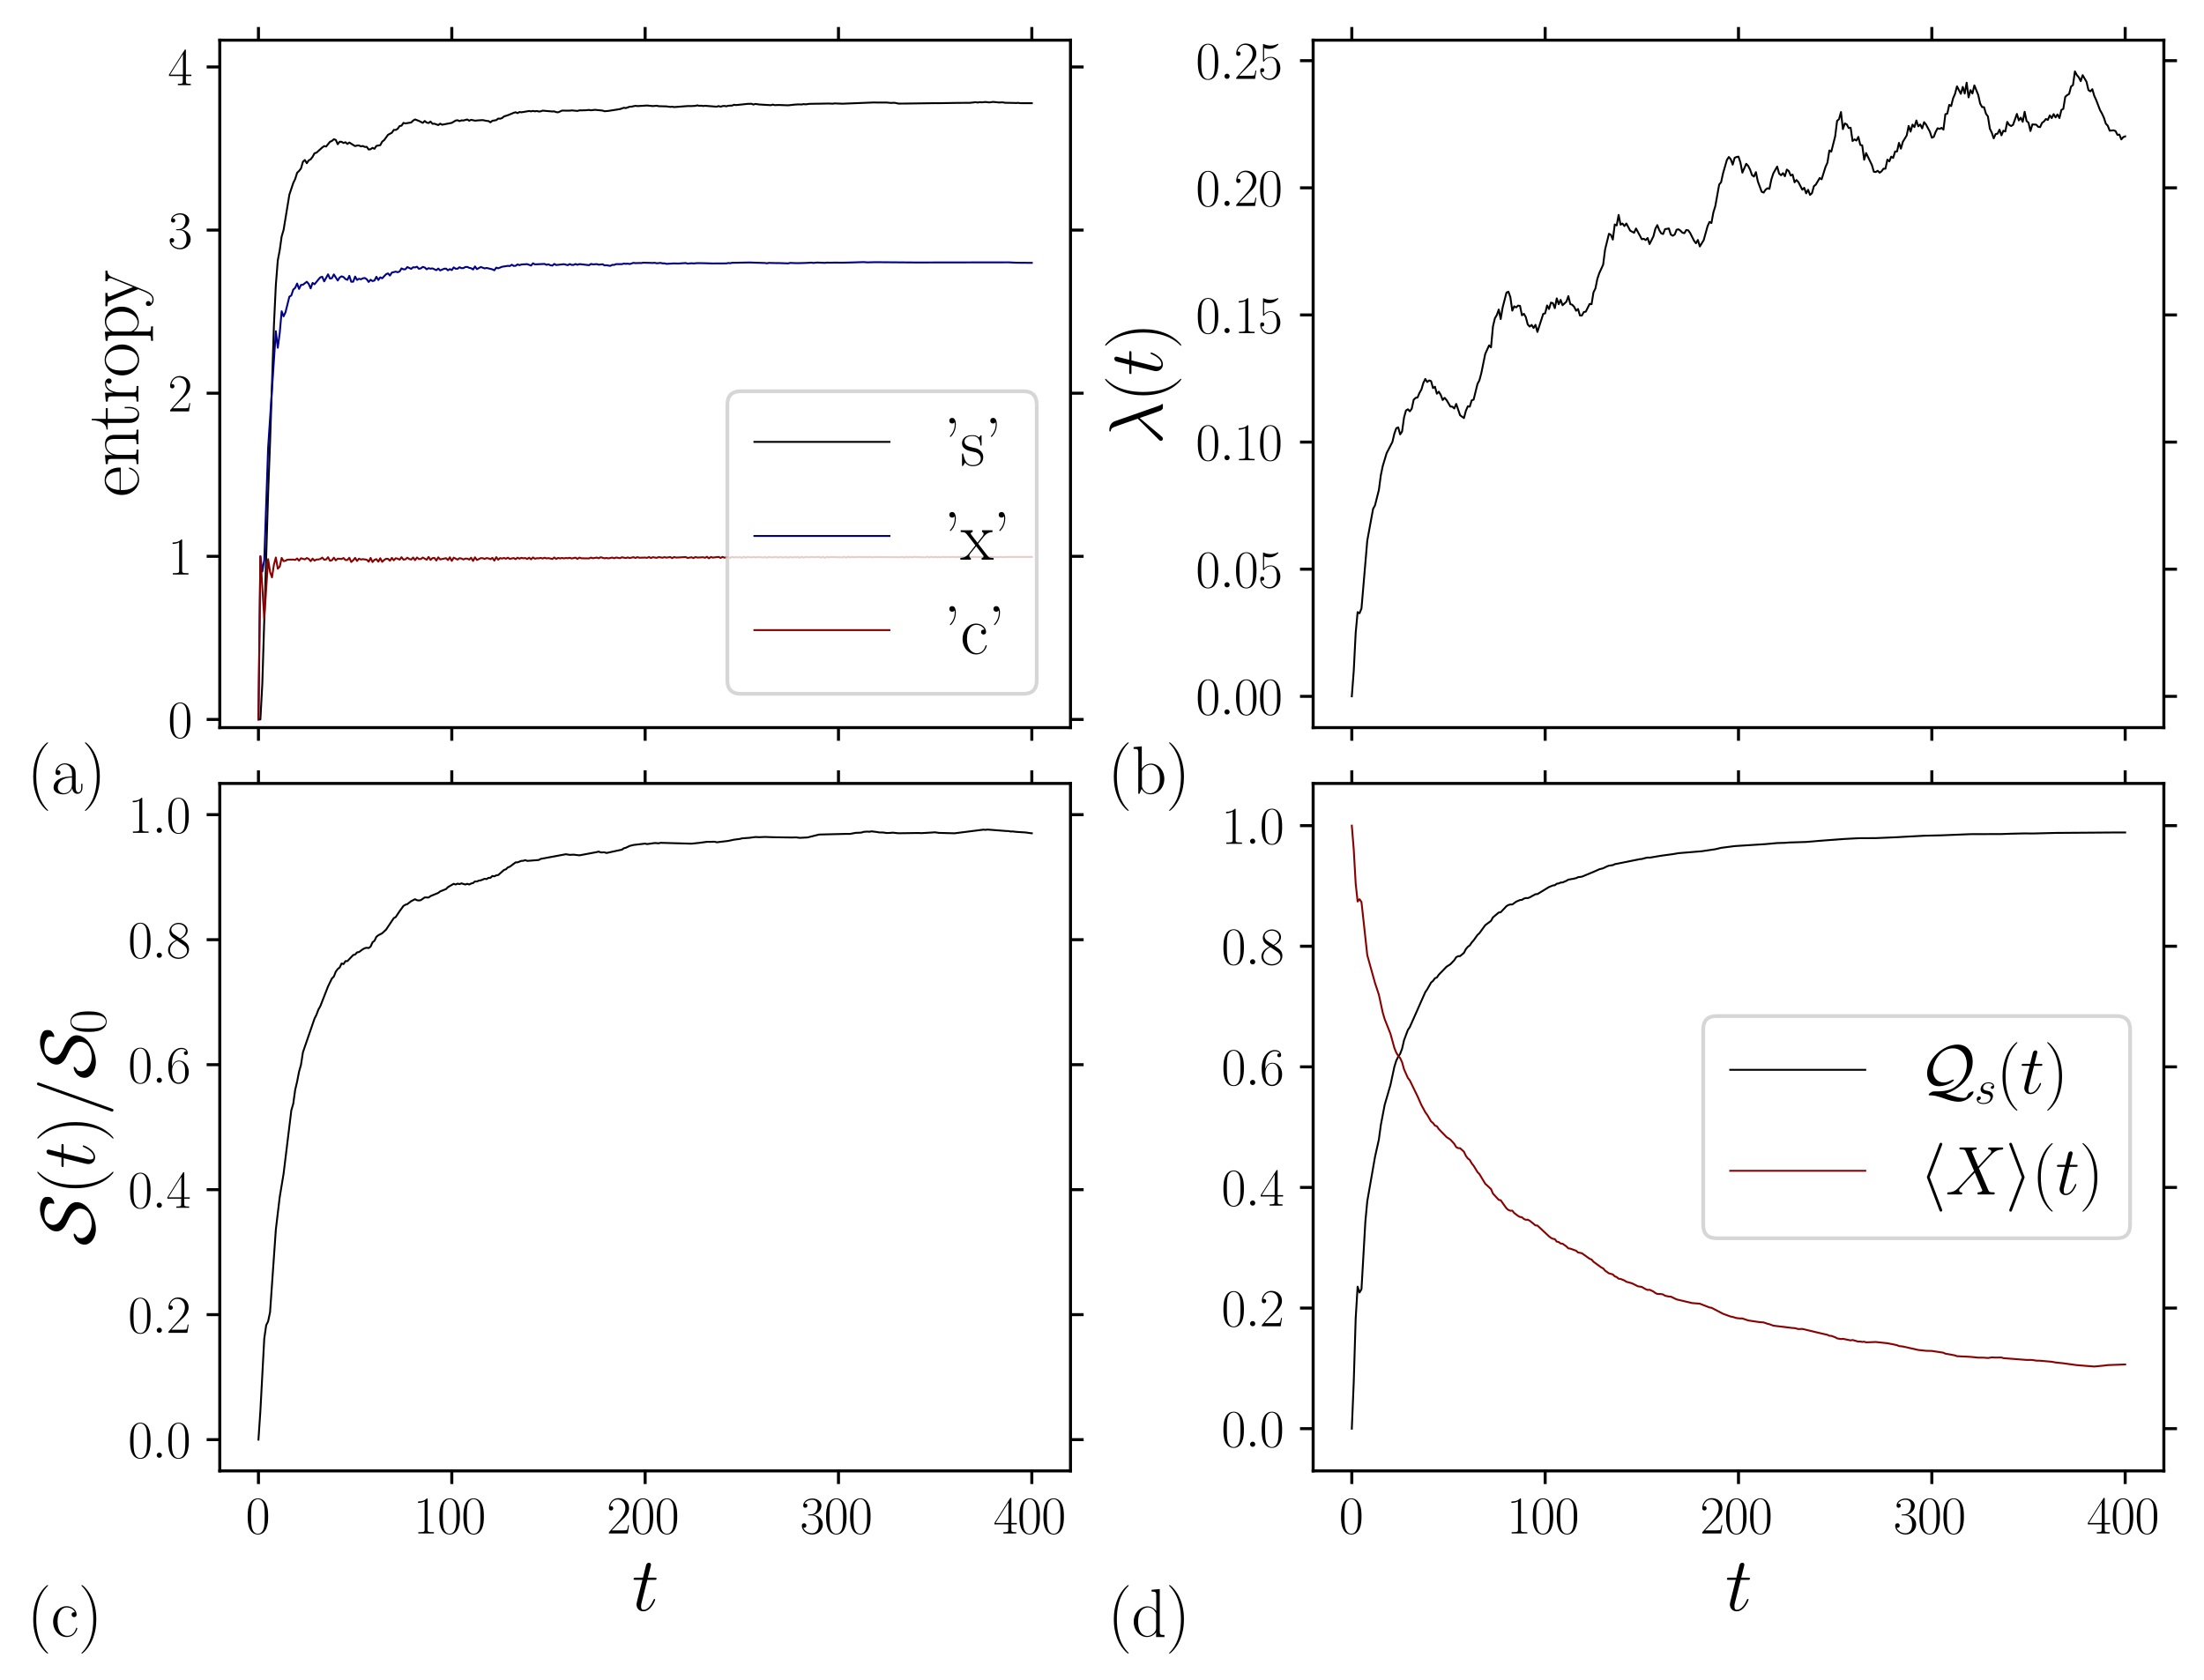 <?xml version="1.0" encoding="utf-8" standalone="no"?>
<!DOCTYPE svg PUBLIC "-//W3C//DTD SVG 1.1//EN"
  "http://www.w3.org/Graphics/SVG/1.1/DTD/svg11.dtd">
<svg xmlns:xlink="http://www.w3.org/1999/xlink" width="587.4pt" height="447.868pt" viewBox="0 0 587.4 447.868" xmlns="http://www.w3.org/2000/svg" version="1.1">
 <defs>
  <style type="text/css">*{stroke-linejoin: round; stroke-linecap: butt}</style>
 </defs>
 <g id="figure_1">
  <g id="patch_1">
   <path d="M 0 447.868 
L 587.4 447.868 
L 587.4 0 
L 0 0 
z
" style="fill: #ffffff"/>
  </g>
  <g id="axes_1">
   <g id="patch_2">
    <path d="M 58.576 193.953 
L 285.303 193.953 
L 285.303 10.7 
L 58.576 10.7 
z
" style="fill: #ffffff"/>
   </g>
   <g id="matplotlib.axis_1">
    <g id="xtick_1">
     <g id="line2d_1">
      <defs>
       <path id="m5c4640f0eb" d="M 0 0 
L 0 3.5 
" style="stroke: #000000; stroke-width: 0.8"/>
      </defs>
      <g>
       <use xlink:href="#m5c4640f0eb" x="68.882" y="193.953" style="stroke: #000000; stroke-width: 0.8"/>
      </g>
     </g>
     <g id="line2d_2">
      <defs>
       <path id="m0e1cde3a38" d="M 0 0 
L 0 -3.5 
" style="stroke: #000000; stroke-width: 0.8"/>
      </defs>
      <g>
       <use xlink:href="#m0e1cde3a38" x="68.882" y="10.7" style="stroke: #000000; stroke-width: 0.8"/>
      </g>
     </g>
    </g>
    <g id="xtick_2">
     <g id="line2d_3">
      <g>
       <use xlink:href="#m5c4640f0eb" x="120.411" y="193.953" style="stroke: #000000; stroke-width: 0.8"/>
      </g>
     </g>
     <g id="line2d_4">
      <g>
       <use xlink:href="#m0e1cde3a38" x="120.411" y="10.7" style="stroke: #000000; stroke-width: 0.8"/>
      </g>
     </g>
    </g>
    <g id="xtick_3">
     <g id="line2d_5">
      <g>
       <use xlink:href="#m5c4640f0eb" x="171.939" y="193.953" style="stroke: #000000; stroke-width: 0.8"/>
      </g>
     </g>
     <g id="line2d_6">
      <g>
       <use xlink:href="#m0e1cde3a38" x="171.939" y="10.7" style="stroke: #000000; stroke-width: 0.8"/>
      </g>
     </g>
    </g>
    <g id="xtick_4">
     <g id="line2d_7">
      <g>
       <use xlink:href="#m5c4640f0eb" x="223.468" y="193.953" style="stroke: #000000; stroke-width: 0.8"/>
      </g>
     </g>
     <g id="line2d_8">
      <g>
       <use xlink:href="#m0e1cde3a38" x="223.468" y="10.7" style="stroke: #000000; stroke-width: 0.8"/>
      </g>
     </g>
    </g>
    <g id="xtick_5">
     <g id="line2d_9">
      <g>
       <use xlink:href="#m5c4640f0eb" x="274.997" y="193.953" style="stroke: #000000; stroke-width: 0.8"/>
      </g>
     </g>
     <g id="line2d_10">
      <g>
       <use xlink:href="#m0e1cde3a38" x="274.997" y="10.7" style="stroke: #000000; stroke-width: 0.8"/>
      </g>
     </g>
    </g>
   </g>
   <g id="matplotlib.axis_2">
    <g id="ytick_1">
     <g id="line2d_11">
      <defs>
       <path id="m4cfddcd508" d="M 0 0 
L -3.5 0 
" style="stroke: #000000; stroke-width: 0.8"/>
      </defs>
      <g>
       <use xlink:href="#m4cfddcd508" x="58.576" y="191.779" style="stroke: #000000; stroke-width: 0.8"/>
      </g>
     </g>
     <g id="line2d_12">
      <defs>
       <path id="m1b3e6415ab" d="M 0 0 
L 3.5 0 
" style="stroke: #000000; stroke-width: 0.8"/>
      </defs>
      <g>
       <use xlink:href="#m1b3e6415ab" x="285.303" y="191.779" style="stroke: #000000; stroke-width: 0.8"/>
      </g>
     </g>
     <g id="text_1">
      <!-- $\mathdefault{0}$ -->
      <g transform="translate(44.748 196.622) scale(0.14 -0.14)">
       <defs>
        <path id="CMR17-30" d="M 2688 2025 
C 2688 2416 2682 3080 2413 3591 
C 2176 4039 1798 4198 1466 4198 
C 1158 4198 768 4058 525 3597 
C 269 3118 243 2524 243 2025 
C 243 1661 250 1106 448 619 
C 723 -39 1216 -128 1466 -128 
C 1760 -128 2208 -7 2470 600 
C 2662 1042 2688 1559 2688 2025 
z
M 1466 -26 
C 1056 -26 813 325 723 812 
C 653 1188 653 1738 653 2096 
C 653 2588 653 2997 736 3387 
C 858 3929 1216 4096 1466 4096 
C 1728 4096 2067 3923 2189 3400 
C 2272 3036 2278 2607 2278 2096 
C 2278 1680 2278 1169 2202 792 
C 2067 95 1690 -26 1466 -26 
z
" transform="scale(0.016)"/>
       </defs>
       <use xlink:href="#CMR17-30" transform="scale(0.996)"/>
      </g>
     </g>
    </g>
    <g id="ytick_2">
     <g id="line2d_13">
      <g>
       <use xlink:href="#m4cfddcd508" x="58.576" y="148.297" style="stroke: #000000; stroke-width: 0.8"/>
      </g>
     </g>
     <g id="line2d_14">
      <g>
       <use xlink:href="#m1b3e6415ab" x="285.303" y="148.297" style="stroke: #000000; stroke-width: 0.8"/>
      </g>
     </g>
     <g id="text_2">
      <!-- $\mathdefault{1}$ -->
      <g transform="translate(44.748 153.14) scale(0.14 -0.14)">
       <defs>
        <path id="CMR17-31" d="M 1702 4058 
C 1702 4192 1696 4192 1606 4192 
C 1357 3916 979 3827 621 3827 
C 602 3827 570 3827 563 3808 
C 557 3795 557 3782 557 3648 
C 755 3648 1088 3686 1344 3839 
L 1344 461 
C 1344 236 1331 160 781 160 
L 589 160 
L 589 0 
C 896 0 1216 0 1523 0 
C 1830 0 2150 0 2458 0 
L 2458 160 
L 2266 160 
C 1715 160 1702 230 1702 458 
L 1702 4058 
z
" transform="scale(0.016)"/>
       </defs>
       <use xlink:href="#CMR17-31" transform="scale(0.996)"/>
      </g>
     </g>
    </g>
    <g id="ytick_3">
     <g id="line2d_15">
      <g>
       <use xlink:href="#m4cfddcd508" x="58.576" y="104.816" style="stroke: #000000; stroke-width: 0.8"/>
      </g>
     </g>
     <g id="line2d_16">
      <g>
       <use xlink:href="#m1b3e6415ab" x="285.303" y="104.816" style="stroke: #000000; stroke-width: 0.8"/>
      </g>
     </g>
     <g id="text_3">
      <!-- $\mathdefault{2}$ -->
      <g transform="translate(44.748 109.659) scale(0.14 -0.14)">
       <defs>
        <path id="CMR17-32" d="M 2669 989 
L 2554 989 
C 2490 536 2438 459 2413 420 
C 2381 369 1920 369 1830 369 
L 602 369 
C 832 619 1280 1072 1824 1597 
C 2214 1967 2669 2402 2669 3035 
C 2669 3790 2067 4224 1395 4224 
C 691 4224 262 3604 262 3030 
C 262 2780 448 2748 525 2748 
C 589 2748 781 2787 781 3010 
C 781 3207 614 3264 525 3264 
C 486 3264 448 3258 422 3245 
C 544 3790 915 4058 1306 4058 
C 1862 4058 2227 3617 2227 3035 
C 2227 2479 1901 2000 1536 1584 
L 262 146 
L 262 0 
L 2515 0 
L 2669 989 
z
" transform="scale(0.016)"/>
       </defs>
       <use xlink:href="#CMR17-32" transform="scale(0.996)"/>
      </g>
     </g>
    </g>
    <g id="ytick_4">
     <g id="line2d_17">
      <g>
       <use xlink:href="#m4cfddcd508" x="58.576" y="61.334" style="stroke: #000000; stroke-width: 0.8"/>
      </g>
     </g>
     <g id="line2d_18">
      <g>
       <use xlink:href="#m1b3e6415ab" x="285.303" y="61.334" style="stroke: #000000; stroke-width: 0.8"/>
      </g>
     </g>
     <g id="text_4">
      <!-- $\mathdefault{3}$ -->
      <g transform="translate(44.748 66.177) scale(0.14 -0.14)">
       <defs>
        <path id="CMR17-33" d="M 1414 2157 
C 1984 2157 2234 1662 2234 1090 
C 2234 320 1824 25 1453 25 
C 1114 25 563 194 390 693 
C 422 680 454 680 486 680 
C 640 680 755 782 755 948 
C 755 1133 614 1216 486 1216 
C 378 1216 211 1165 211 926 
C 211 335 787 -128 1466 -128 
C 2176 -128 2720 430 2720 1085 
C 2720 1707 2208 2157 1600 2227 
C 2086 2328 2554 2756 2554 3329 
C 2554 3820 2048 4179 1472 4179 
C 890 4179 378 3829 378 3329 
C 378 3110 544 3072 627 3072 
C 762 3072 877 3155 877 3321 
C 877 3486 762 3569 627 3569 
C 602 3569 570 3569 544 3557 
C 730 3959 1235 4032 1459 4032 
C 1683 4032 2106 3925 2106 3320 
C 2106 3143 2080 2828 1862 2550 
C 1670 2304 1453 2304 1242 2284 
C 1210 2284 1062 2269 1037 2269 
C 992 2263 966 2257 966 2208 
C 966 2163 973 2157 1101 2157 
L 1414 2157 
z
" transform="scale(0.016)"/>
       </defs>
       <use xlink:href="#CMR17-33" transform="scale(0.996)"/>
      </g>
     </g>
    </g>
    <g id="ytick_5">
     <g id="line2d_19">
      <g>
       <use xlink:href="#m4cfddcd508" x="58.576" y="17.853" style="stroke: #000000; stroke-width: 0.8"/>
      </g>
     </g>
     <g id="line2d_20">
      <g>
       <use xlink:href="#m1b3e6415ab" x="285.303" y="17.853" style="stroke: #000000; stroke-width: 0.8"/>
      </g>
     </g>
     <g id="text_5">
      <!-- $\mathdefault{4}$ -->
      <g transform="translate(44.748 22.696) scale(0.14 -0.14)">
       <defs>
        <path id="CMR17-34" d="M 2150 4122 
C 2150 4256 2144 4256 2029 4256 
L 128 1254 
L 128 1088 
L 1779 1088 
L 1779 457 
C 1779 224 1766 160 1318 160 
L 1197 160 
L 1197 0 
C 1402 0 1747 0 1965 0 
C 2182 0 2528 0 2733 0 
L 2733 160 
L 2611 160 
C 2163 160 2150 224 2150 457 
L 2150 1088 
L 2803 1088 
L 2803 1254 
L 2150 1254 
L 2150 4122 
z
M 1798 3703 
L 1798 1254 
L 256 1254 
L 1798 3703 
z
" transform="scale(0.016)"/>
       </defs>
       <use xlink:href="#CMR17-34" transform="scale(0.996)"/>
      </g>
     </g>
    </g>
    <g id="text_6">
     <!-- entropy -->
     <g transform="translate(36.872 132.488) rotate(-90) scale(0.2 -0.2)">
      <defs>
       <path id="CMR17-65" d="M 2438 1472 
C 2464 1498 2464 1511 2464 1576 
C 2464 2238 2118 2816 1389 2816 
C 710 2816 173 2169 173 1383 
C 173 551 781 -64 1459 -64 
C 2176 -64 2458 607 2458 740 
C 2458 784 2419 784 2406 784 
C 2362 784 2355 771 2330 696 
C 2189 265 1837 51 1504 51 
C 1229 51 954 203 781 480 
C 582 803 582 1176 582 1472 
L 2438 1472 
z
M 589 1568 
C 634 2505 1126 2714 1382 2714 
C 1818 2714 2112 2297 2118 1568 
L 589 1568 
z
" transform="scale(0.016)"/>
       <path id="CMR17-6e" d="M 2656 1933 
C 2656 2259 2592 2790 1837 2790 
C 1331 2790 1069 2400 973 2144 
L 966 2144 
L 966 2790 
L 211 2720 
L 211 2554 
C 589 2554 646 2515 646 2208 
L 646 428 
C 646 184 621 153 211 153 
L 211 -13 
C 365 0 646 0 813 0 
C 979 0 1267 0 1421 -13 
L 1421 153 
C 1011 153 986 178 986 428 
L 986 1658 
C 986 2247 1344 2688 1792 2688 
C 2266 2688 2317 2266 2317 1958 
L 2317 428 
C 2317 184 2291 153 1882 153 
L 1882 -13 
C 2035 0 2317 0 2483 0 
C 2650 0 2938 0 3091 -13 
L 3091 153 
C 2682 153 2656 178 2656 428 
L 2656 1933 
z
" transform="scale(0.016)"/>
       <path id="CMR17-74" d="M 966 2560 
L 1862 2560 
L 1862 2725 
L 966 2725 
L 966 3904 
L 851 3904 
C 838 3245 614 2668 70 2668 
L 70 2560 
L 627 2560 
L 627 771 
C 627 650 627 -64 1370 -64 
C 1747 -64 1965 306 1965 777 
L 1965 1140 
L 1850 1140 
L 1850 783 
C 1850 344 1677 51 1408 51 
C 1222 51 966 178 966 758 
L 966 2560 
z
" transform="scale(0.016)"/>
       <path id="CMR17-72" d="M 960 1497 
C 960 2112 1222 2688 1702 2688 
C 1747 2688 1792 2682 1837 2662 
C 1837 2662 1696 2617 1696 2452 
C 1696 2298 1818 2234 1914 2234 
C 1990 2234 2131 2279 2131 2458 
C 2131 2663 1926 2790 1709 2790 
C 1222 2790 1011 2317 947 2093 
L 941 2093 
L 941 2790 
L 198 2720 
L 198 2554 
C 576 2554 634 2515 634 2208 
L 634 428 
C 634 184 608 153 198 153 
L 198 -13 
C 352 0 646 0 813 0 
C 998 0 1325 0 1498 -13 
L 1498 153 
C 1037 153 960 153 960 440 
L 960 1497 
z
" transform="scale(0.016)"/>
       <path id="CMR17-6f" d="M 2758 1356 
C 2758 2176 2163 2816 1466 2816 
C 768 2816 173 2176 173 1356 
C 173 551 768 -64 1466 -64 
C 2163 -64 2758 551 2758 1356 
z
M 1466 51 
C 1165 51 909 230 762 480 
C 602 767 582 1126 582 1408 
C 582 1677 595 2010 762 2298 
C 890 2509 1139 2714 1466 2714 
C 1754 2714 1997 2554 2150 2330 
C 2349 2029 2349 1607 2349 1408 
C 2349 1158 2336 775 2163 467 
C 1984 173 1709 51 1466 51 
z
" transform="scale(0.016)"/>
       <path id="CMR17-70" d="M 1408 -1063 
C 998 -1063 973 -1037 973 -789 
L 973 402 
C 1158 134 1427 -38 1766 -38 
C 2406 -38 3053 523 3053 1388 
C 3053 2191 2496 2802 1837 2802 
C 1453 2802 1139 2592 960 2338 
L 960 2802 
L 198 2732 
L 198 2567 
C 576 2567 634 2528 634 2223 
L 634 -789 
C 634 -1031 608 -1063 198 -1063 
L 198 -1228 
C 352 -1216 634 -1216 800 -1216 
C 966 -1216 1254 -1216 1408 -1228 
L 1408 -1063 
z
M 973 2012 
C 973 2102 973 2235 1222 2471 
C 1254 2497 1472 2688 1792 2688 
C 2259 2688 2643 2108 2643 1382 
C 2643 656 2234 64 1728 64 
C 1498 64 1248 172 1056 472 
C 973 612 973 650 973 752 
L 973 2012 
z
" transform="scale(0.016)"/>
       <path id="CMR17-79" d="M 2496 2197 
C 2656 2586 2944 2586 3034 2586 
L 3034 2752 
C 2912 2752 2752 2752 2630 2752 
C 2496 2752 2285 2752 2157 2758 
L 2157 2592 
C 2400 2573 2406 2394 2406 2343 
C 2406 2280 2394 2248 2362 2171 
L 1664 449 
L 902 2306 
C 870 2382 870 2426 870 2433 
C 870 2573 1018 2586 1171 2586 
L 1171 2758 
C 1018 2752 742 2752 582 2752 
C 410 2752 205 2752 64 2758 
L 64 2586 
C 410 2586 448 2554 531 2350 
L 1485 15 
C 1197 -738 1030 -1178 627 -1178 
C 557 -1178 397 -1159 282 -1044 
C 429 -1031 493 -942 493 -833 
C 493 -725 416 -629 288 -629 
C 147 -629 77 -725 77 -840 
C 77 -1095 339 -1280 627 -1280 
C 998 -1280 1229 -922 1357 -604 
L 2496 2197 
z
" transform="scale(0.016)"/>
      </defs>
      <use xlink:href="#CMR17-65" transform="scale(0.996)"/>
      <use xlink:href="#CMR17-6e" transform="translate(40.486 0) scale(0.996)"/>
      <use xlink:href="#CMR17-74" transform="translate(88.779 0) scale(0.996)"/>
      <use xlink:href="#CMR17-72" transform="translate(124.059 0) scale(0.996)"/>
      <use xlink:href="#CMR17-6f" transform="translate(159.34 0) scale(0.996)"/>
      <use xlink:href="#CMR17-70" transform="translate(205.031 0) scale(0.996)"/>
      <use xlink:href="#CMR17-79" transform="translate(253.324 0) scale(0.996)"/>
     </g>
    </g>
   </g>
   <g id="line2d_21">
    <path d="M 68.882 191.779 
L 69.397 191.779 
L 69.912 182.29 
L 71.458 131.547 
L 71.974 118.022 
L 73.004 86.73 
L 73.519 75.947 
L 74.035 69.421 
L 74.55 66.696 
L 75.065 63.037 
L 75.581 61.284 
L 77.126 51.873 
L 78.157 48.783 
L 78.672 47.709 
L 79.188 46.067 
L 79.703 45.568 
L 80.218 44.902 
L 80.733 43.121 
L 81.249 42.648 
L 81.764 43.514 
L 82.279 42.752 
L 82.795 42.468 
L 83.31 41.795 
L 83.825 40.85 
L 84.341 40.702 
L 85.886 39.315 
L 86.402 38.94 
L 86.917 39.059 
L 87.948 37.795 
L 88.463 37.567 
L 88.978 37.119 
L 89.493 37.287 
L 90.009 38.447 
L 90.524 37.778 
L 91.039 37.801 
L 91.555 38.124 
L 92.07 37.914 
L 92.585 38.374 
L 93.1 37.986 
L 94.131 38.639 
L 94.646 38.946 
L 95.162 38.792 
L 95.677 38.776 
L 96.192 39.023 
L 96.707 38.918 
L 97.223 39.169 
L 97.738 39.142 
L 98.253 39.854 
L 98.769 39.776 
L 99.284 39.414 
L 99.799 39.662 
L 100.314 38.894 
L 101.345 38.699 
L 101.86 37.756 
L 102.376 37.362 
L 103.406 35.94 
L 104.437 35.383 
L 104.952 34.627 
L 105.467 34.638 
L 105.983 34.342 
L 106.498 33.6 
L 107.013 33.502 
L 107.528 32.758 
L 108.044 32.9 
L 109.59 32.651 
L 110.105 32.14 
L 110.62 31.837 
L 111.651 32.233 
L 112.681 32.75 
L 113.197 32.255 
L 113.712 32.676 
L 114.227 32.794 
L 114.742 32.399 
L 115.258 32.997 
L 115.773 32.973 
L 116.804 33.336 
L 117.319 32.967 
L 117.834 33.249 
L 120.411 32.748 
L 121.441 32.133 
L 121.957 32.051 
L 122.472 32.291 
L 122.987 32.085 
L 123.502 32.118 
L 124.533 31.844 
L 125.048 32.177 
L 125.564 31.935 
L 126.594 32.166 
L 127.625 32.072 
L 128.655 32.011 
L 129.686 32.226 
L 130.201 32.277 
L 130.716 32.607 
L 131.232 32.185 
L 132.262 32.027 
L 132.778 31.6 
L 133.293 31.65 
L 133.808 31.471 
L 134.323 31.041 
L 135.354 30.713 
L 136.9 30.078 
L 137.415 29.917 
L 137.93 30.158 
L 138.446 29.857 
L 138.961 29.936 
L 141.022 29.588 
L 141.537 29.685 
L 142.053 29.567 
L 142.568 29.68 
L 143.083 29.583 
L 143.599 29.731 
L 144.114 29.677 
L 144.629 29.491 
L 147.206 29.72 
L 147.721 29.692 
L 148.236 29.887 
L 148.752 29.943 
L 149.782 29.478 
L 151.843 29.502 
L 152.359 29.424 
L 153.904 29.574 
L 154.42 29.42 
L 155.966 29.403 
L 156.996 29.303 
L 157.511 29.401 
L 158.542 29.273 
L 160.603 29.475 
L 161.118 29.653 
L 162.149 29.565 
L 165.241 29.08 
L 166.271 28.726 
L 166.787 28.811 
L 167.817 28.446 
L 168.332 28.425 
L 169.363 28.205 
L 169.878 28.284 
L 172.455 28.124 
L 174.001 28.28 
L 175.031 28.188 
L 175.546 28.305 
L 177.608 28.358 
L 178.638 28.495 
L 179.153 28.443 
L 179.669 28.543 
L 183.276 28.271 
L 184.306 28.271 
L 185.337 28.221 
L 185.852 28.073 
L 186.368 28.221 
L 186.883 28.172 
L 187.398 28.266 
L 187.913 28.194 
L 191.005 28.44 
L 191.52 28.269 
L 192.036 28.447 
L 192.551 28.279 
L 193.066 28.232 
L 193.582 28.337 
L 194.097 28.179 
L 195.127 28.138 
L 195.643 27.93 
L 196.158 28.012 
L 198.219 27.798 
L 199.25 27.687 
L 200.28 27.663 
L 200.796 27.875 
L 201.311 27.701 
L 202.341 27.851 
L 205.433 28.037 
L 205.948 27.888 
L 206.464 28.028 
L 207.494 27.981 
L 210.071 28.075 
L 211.617 27.903 
L 212.647 27.825 
L 213.678 27.85 
L 214.193 27.749 
L 214.708 27.816 
L 215.739 27.683 
L 217.285 27.652 
L 218.315 27.644 
L 220.892 27.591 
L 221.922 27.647 
L 222.438 27.564 
L 224.499 27.647 
L 232.743 27.32 
L 234.805 27.338 
L 236.35 27.332 
L 237.381 27.437 
L 238.412 27.395 
L 239.442 27.611 
L 240.988 27.608 
L 249.233 27.497 
L 250.263 27.506 
L 255.416 27.424 
L 258.508 27.411 
L 260.054 27.234 
L 260.569 27.339 
L 261.084 27.217 
L 261.6 27.285 
L 262.63 27.184 
L 263.661 27.306 
L 264.691 27.162 
L 266.237 27.32 
L 267.268 27.275 
L 267.783 27.394 
L 269.844 27.429 
L 270.875 27.464 
L 271.39 27.413 
L 271.905 27.51 
L 273.966 27.499 
L 274.997 27.512 
L 274.997 27.512 
" clip-path="url(#p5ccf048b14)" style="fill: none; stroke: #000000; stroke-width: 0.5; stroke-linecap: square"/>
   </g>
   <g id="line2d_22">
    <path d="M 68.882 191.779 
L 69.397 148.297 
L 69.912 152.359 
L 70.428 149.301 
L 71.458 119.345 
L 73.519 88.292 
L 74.035 92.709 
L 74.55 88.801 
L 75.065 82.982 
L 75.581 84.325 
L 76.096 83.215 
L 77.126 79.083 
L 77.642 78.764 
L 78.157 77.197 
L 78.672 76.734 
L 79.188 75.582 
L 79.703 77.017 
L 80.218 75.954 
L 80.733 75.909 
L 81.764 75.106 
L 82.279 75.683 
L 82.795 76.874 
L 83.31 75.419 
L 83.825 75.771 
L 84.856 74.519 
L 85.371 73.933 
L 85.886 73.771 
L 86.402 75.008 
L 87.432 73.129 
L 87.948 74.253 
L 88.463 74.162 
L 88.978 73.15 
L 90.009 74.779 
L 90.524 73.981 
L 91.039 73.66 
L 91.555 73.844 
L 92.07 74.379 
L 92.585 74.591 
L 93.1 73.525 
L 93.616 75.11 
L 94.131 75.09 
L 94.646 73.724 
L 95.162 74.62 
L 95.677 74.306 
L 96.192 74.457 
L 96.707 74.192 
L 97.223 74.103 
L 97.738 74.436 
L 98.253 75.157 
L 98.769 74.576 
L 99.284 74.925 
L 99.799 74.781 
L 100.314 73.781 
L 100.83 74.638 
L 101.345 73.926 
L 101.86 74.19 
L 102.891 73.101 
L 103.406 72.884 
L 103.921 73.456 
L 104.437 72.657 
L 105.467 72.409 
L 105.983 72.568 
L 106.498 72.369 
L 107.013 71.546 
L 107.528 71.789 
L 108.044 71.78 
L 108.559 71.189 
L 109.59 71.672 
L 110.105 71.232 
L 110.62 71.297 
L 111.135 71.102 
L 111.651 71.651 
L 112.166 71.529 
L 112.681 71.147 
L 113.197 71.308 
L 113.712 71.785 
L 114.227 71.479 
L 114.742 71.63 
L 115.258 71.543 
L 116.288 72.019 
L 116.804 71.585 
L 117.319 72.089 
L 118.35 71.648 
L 118.865 71.599 
L 119.38 72.058 
L 119.895 71.727 
L 120.411 71.995 
L 120.926 71.281 
L 121.441 71.636 
L 121.957 71.627 
L 122.472 71.231 
L 122.987 71.49 
L 123.502 71.467 
L 124.018 71.177 
L 124.533 71.152 
L 125.048 71.398 
L 125.564 71.497 
L 126.079 71.838 
L 126.594 71.03 
L 127.109 71.744 
L 128.14 71.173 
L 129.171 71.546 
L 129.686 71.425 
L 131.232 71.798 
L 131.747 72.055 
L 132.262 71.34 
L 132.778 71.527 
L 133.808 71.107 
L 134.839 70.954 
L 135.354 70.857 
L 135.869 70.93 
L 136.385 70.566 
L 136.9 70.879 
L 137.415 70.852 
L 137.93 70.486 
L 138.446 70.687 
L 138.961 70.504 
L 140.507 70.407 
L 141.537 70.79 
L 142.053 70.189 
L 142.568 70.471 
L 145.144 70.356 
L 145.66 70.604 
L 146.175 70.454 
L 146.69 70.711 
L 147.206 70.802 
L 147.721 70.357 
L 148.236 70.645 
L 150.297 70.421 
L 151.328 70.686 
L 151.843 70.383 
L 152.359 70.613 
L 152.874 70.608 
L 153.389 70.371 
L 153.904 70.591 
L 154.42 70.394 
L 156.996 70.687 
L 157.511 70.354 
L 158.027 70.481 
L 159.057 70.403 
L 159.573 70.567 
L 160.603 70.436 
L 161.118 70.751 
L 161.634 70.704 
L 162.664 70.872 
L 163.18 70.599 
L 163.695 70.615 
L 164.21 70.401 
L 165.756 70.412 
L 166.271 70.265 
L 166.787 70.326 
L 167.302 70.275 
L 167.817 70.384 
L 168.848 70.066 
L 169.363 70.146 
L 170.394 70.104 
L 170.909 70.125 
L 171.424 70.024 
L 174.001 70.1 
L 174.516 70.051 
L 175.031 70.188 
L 176.062 70.078 
L 176.577 70.208 
L 177.092 70.195 
L 177.608 70.338 
L 179.669 70.213 
L 180.699 70.253 
L 182.245 70.151 
L 182.761 70.116 
L 183.276 70.279 
L 184.306 70.167 
L 184.822 70.228 
L 185.852 70.137 
L 187.398 70.156 
L 189.975 70.231 
L 193.582 70.212 
L 194.097 70.113 
L 194.612 70.161 
L 195.127 70.045 
L 196.158 70.04 
L 199.765 69.965 
L 201.311 70.023 
L 203.887 70.104 
L 204.403 70.194 
L 204.918 70.072 
L 205.948 70.113 
L 208.01 70.137 
L 210.071 70.212 
L 210.586 70.078 
L 211.617 70.128 
L 212.647 70.148 
L 214.708 70.096 
L 216.254 70.005 
L 216.77 70.09 
L 217.8 69.981 
L 219.861 70.075 
L 220.377 70.003 
L 221.407 70.028 
L 222.438 70 
L 224.499 70.023 
L 227.075 69.96 
L 230.167 69.864 
L 231.198 69.94 
L 233.259 69.887 
L 244.08 69.969 
L 268.814 69.931 
L 270.875 70.034 
L 274.997 70.071 
L 274.997 70.071 
" clip-path="url(#p5ccf048b14)" style="fill: none; stroke: #000088; stroke-width: 0.5; stroke-linecap: square"/>
   </g>
   <g id="line2d_23">
    <path d="M 68.882 191.779 
L 69.397 148.297 
L 70.428 164.86 
L 71.458 149.062 
L 71.974 152.465 
L 72.489 153.905 
L 73.004 150.517 
L 73.519 148.61 
L 74.035 151.6 
L 74.55 151.055 
L 75.065 148.721 
L 75.581 149.578 
L 76.096 149.479 
L 76.611 149.179 
L 78.157 149.161 
L 78.672 149.263 
L 79.188 148.874 
L 79.703 149.441 
L 80.218 148.812 
L 81.249 149.112 
L 81.764 148.754 
L 82.279 148.986 
L 82.795 149.587 
L 83.31 148.912 
L 83.825 149.438 
L 84.341 149.145 
L 84.856 149.133 
L 85.371 149.001 
L 85.886 148.637 
L 86.402 149.207 
L 86.917 149.127 
L 87.432 148.542 
L 87.948 149.476 
L 88.463 149.336 
L 88.978 148.659 
L 89.493 149.371 
L 90.009 148.911 
L 91.039 149.014 
L 91.555 148.748 
L 92.07 149.278 
L 92.585 149.274 
L 93.1 148.677 
L 93.616 149.812 
L 94.131 149.356 
L 94.646 148.716 
L 95.162 149.533 
L 95.677 148.92 
L 96.192 149.155 
L 96.707 149.052 
L 97.738 149.201 
L 98.253 149.729 
L 98.769 148.726 
L 99.284 149.824 
L 99.799 149.247 
L 100.314 149.043 
L 100.83 149.723 
L 101.345 148.807 
L 101.86 149.762 
L 102.376 149.28 
L 102.891 148.95 
L 103.406 148.971 
L 103.921 149.464 
L 104.437 148.714 
L 104.952 149.356 
L 105.467 148.808 
L 105.983 148.93 
L 106.498 149.187 
L 107.013 148.536 
L 107.528 149.172 
L 108.044 149.098 
L 108.559 148.657 
L 109.074 149.013 
L 109.59 149.163 
L 110.105 148.619 
L 110.62 149.312 
L 111.135 148.61 
L 111.651 149.028 
L 112.166 149.02 
L 112.681 148.62 
L 113.712 149.205 
L 114.227 148.472 
L 114.742 149.25 
L 115.258 148.788 
L 115.773 148.715 
L 116.288 149.419 
L 116.804 148.57 
L 117.319 149.128 
L 118.865 148.79 
L 119.38 149.29 
L 119.895 148.561 
L 120.411 149.514 
L 120.926 148.652 
L 121.957 149.171 
L 122.472 148.787 
L 122.987 148.89 
L 123.502 149.138 
L 124.018 148.901 
L 124.533 148.914 
L 125.048 149.163 
L 125.564 148.672 
L 126.079 149.525 
L 126.594 148.562 
L 127.109 149.272 
L 128.14 148.777 
L 128.655 148.799 
L 129.171 148.999 
L 129.686 148.759 
L 130.201 148.85 
L 130.716 149.062 
L 131.232 148.7 
L 131.747 149.441 
L 132.262 148.522 
L 132.778 149.196 
L 133.293 148.765 
L 133.808 148.892 
L 134.323 148.733 
L 134.839 148.938 
L 135.354 148.658 
L 135.869 148.984 
L 136.9 148.748 
L 137.415 149.052 
L 137.93 148.66 
L 138.446 148.926 
L 138.961 148.696 
L 139.476 148.831 
L 139.992 148.754 
L 140.507 148.997 
L 141.022 148.662 
L 141.537 149.091 
L 142.053 148.596 
L 142.568 148.944 
L 143.083 148.798 
L 143.599 148.83 
L 144.114 148.705 
L 144.629 148.888 
L 145.144 148.67 
L 145.66 148.857 
L 146.175 148.767 
L 147.206 149.007 
L 147.721 148.606 
L 148.236 148.989 
L 148.752 148.71 
L 149.267 148.858 
L 149.782 148.732 
L 150.297 148.846 
L 150.813 148.744 
L 151.328 148.81 
L 151.843 148.684 
L 152.359 148.879 
L 153.389 148.65 
L 153.904 148.985 
L 154.42 148.637 
L 154.935 148.821 
L 156.996 148.853 
L 157.511 148.63 
L 158.027 148.814 
L 159.057 148.624 
L 159.573 148.822 
L 160.088 148.537 
L 161.118 148.83 
L 161.634 148.721 
L 162.149 148.846 
L 163.18 148.628 
L 163.695 148.817 
L 164.21 148.607 
L 165.241 148.797 
L 165.756 148.547 
L 166.787 148.759 
L 167.302 148.583 
L 167.817 148.758 
L 168.848 148.522 
L 169.363 148.74 
L 169.878 148.512 
L 170.394 148.674 
L 171.939 148.625 
L 172.455 148.699 
L 172.97 148.477 
L 173.485 148.754 
L 174.001 148.527 
L 175.031 148.701 
L 175.546 148.497 
L 176.577 148.671 
L 177.092 148.512 
L 177.608 148.649 
L 178.638 148.491 
L 179.153 148.779 
L 179.669 148.485 
L 180.184 148.632 
L 182.761 148.496 
L 183.276 148.734 
L 184.306 148.542 
L 184.822 148.768 
L 185.337 148.483 
L 185.852 148.628 
L 187.398 148.544 
L 187.913 148.687 
L 188.429 148.415 
L 188.944 148.829 
L 189.459 148.469 
L 189.975 148.637 
L 191.52 148.454 
L 192.036 148.734 
L 192.551 148.447 
L 193.066 148.654 
L 194.097 148.474 
L 194.612 148.727 
L 195.127 148.439 
L 195.643 148.616 
L 196.158 148.504 
L 196.673 148.602 
L 197.189 148.491 
L 197.704 148.706 
L 198.219 148.402 
L 198.734 148.669 
L 199.25 148.457 
L 200.28 148.6 
L 200.796 148.474 
L 201.311 148.586 
L 202.341 148.492 
L 203.372 148.615 
L 203.887 148.482 
L 204.403 148.678 
L 204.918 148.441 
L 205.433 148.586 
L 206.979 148.488 
L 207.494 148.626 
L 208.01 148.439 
L 208.525 148.614 
L 209.555 148.491 
L 210.071 148.677 
L 210.586 148.438 
L 211.101 148.622 
L 211.617 148.514 
L 212.132 148.547 
L 212.647 148.433 
L 213.163 148.683 
L 213.678 148.411 
L 214.193 148.652 
L 214.708 148.46 
L 215.739 148.565 
L 216.254 148.443 
L 216.77 148.54 
L 218.315 148.465 
L 218.831 148.648 
L 219.346 148.411 
L 219.861 148.683 
L 220.377 148.427 
L 220.892 148.591 
L 221.407 148.481 
L 222.438 148.5 
L 224.499 148.579 
L 225.014 148.409 
L 225.529 148.654 
L 226.045 148.376 
L 226.56 148.604 
L 227.075 148.452 
L 227.591 148.538 
L 229.136 148.451 
L 229.652 148.53 
L 230.682 148.474 
L 231.198 148.549 
L 231.713 148.457 
L 232.228 148.542 
L 233.259 148.494 
L 239.957 148.54 
L 240.473 148.458 
L 240.988 148.624 
L 241.503 148.416 
L 242.019 148.577 
L 242.534 148.419 
L 243.049 148.584 
L 243.564 148.442 
L 244.595 148.503 
L 246.656 148.564 
L 247.172 148.406 
L 247.687 148.61 
L 248.202 148.408 
L 248.717 148.575 
L 249.233 148.44 
L 249.748 148.563 
L 250.263 148.456 
L 250.779 148.569 
L 251.294 148.416 
L 251.809 148.516 
L 252.84 148.445 
L 253.355 148.551 
L 253.87 148.431 
L 254.386 148.512 
L 255.931 148.455 
L 256.447 148.545 
L 256.962 148.417 
L 257.477 148.507 
L 259.538 148.457 
L 262.115 148.512 
L 263.145 148.483 
L 264.691 148.47 
L 266.237 148.516 
L 266.752 148.422 
L 267.268 148.532 
L 268.298 148.462 
L 274.997 148.462 
L 274.997 148.462 
" clip-path="url(#p5ccf048b14)" style="fill: none; stroke: #880000; stroke-width: 0.5; stroke-linecap: square"/>
   </g>
   <g id="patch_3">
    <path d="M 58.576 193.953 
L 58.576 10.7 
" style="fill: none; stroke: #000000; stroke-width: 0.8; stroke-linejoin: miter; stroke-linecap: square"/>
   </g>
   <g id="patch_4">
    <path d="M 285.303 193.953 
L 285.303 10.7 
" style="fill: none; stroke: #000000; stroke-width: 0.8; stroke-linejoin: miter; stroke-linecap: square"/>
   </g>
   <g id="patch_5">
    <path d="M 58.576 193.953 
L 285.303 193.953 
" style="fill: none; stroke: #000000; stroke-width: 0.8; stroke-linejoin: miter; stroke-linecap: square"/>
   </g>
   <g id="patch_6">
    <path d="M 58.576 10.7 
L 285.303 10.7 
" style="fill: none; stroke: #000000; stroke-width: 0.8; stroke-linejoin: miter; stroke-linecap: square"/>
   </g>
   <g id="legend_1">
    <g id="patch_7">
     <path d="M 197.457 184.953 
L 272.703 184.953 
Q 276.303 184.953 276.303 181.353 
L 276.303 107.888 
Q 276.303 104.288 272.703 104.288 
L 197.457 104.288 
Q 193.857 104.288 193.857 107.888 
L 193.857 181.353 
Q 193.857 184.953 197.457 184.953 
z
" style="fill: #ffffff; opacity: 0.8; stroke: #cccccc; stroke-linejoin: miter"/>
    </g>
    <g id="line2d_24">
     <path d="M 201.057 117.788 
L 219.057 117.788 
L 237.057 117.788 
" style="fill: none; stroke: #000000; stroke-width: 0.5; stroke-linecap: square"/>
    </g>
    <g id="text_7">
     <!-- 's' -->
     <g transform="translate(251.457 124.088) scale(0.18 -0.18)">
      <defs>
       <path id="CMR17-27" d="M 1024 4025 
C 1037 3955 1043 3929 1043 3820 
C 1043 3415 883 3042 634 2778 
C 608 2752 595 2733 595 2707 
C 595 2681 621 2656 646 2656 
C 691 2656 1146 3105 1146 3811 
C 1146 3952 1133 4426 800 4426 
C 659 4426 538 4331 538 4165 
C 538 3999 659 3904 800 3904 
C 858 3904 966 3923 1024 4025 
z
" transform="scale(0.016)"/>
       <path id="CMR17-73" d="M 1978 2697 
C 1978 2813 1971 2819 1933 2819 
C 1907 2819 1901 2813 1824 2717 
C 1805 2691 1747 2626 1728 2601 
C 1523 2819 1235 2819 1126 2819 
C 416 2819 160 2447 160 2076 
C 160 1498 813 1365 998 1325 
C 1402 1243 1542 1217 1677 1101 
C 1760 1025 1901 884 1901 654 
C 1901 384 1747 38 1158 38 
C 602 38 403 460 288 1021 
C 269 1110 269 1117 218 1117 
C 166 1117 160 1110 160 983 
L 160 63 
C 160 -51 166 -58 205 -58 
C 237 -58 243 -51 275 0 
C 314 57 410 211 448 276 
C 576 103 800 -64 1158 -64 
C 1792 -64 2131 283 2131 784 
C 2131 1112 1958 1285 1875 1362 
C 1683 1561 1459 1606 1190 1657 
C 838 1735 390 1825 390 2217 
C 390 2383 480 2737 1126 2737 
C 1811 2737 1850 2094 1862 1888 
C 1869 1856 1901 1849 1920 1849 
C 1978 1849 1978 1869 1978 1978 
L 1978 2697 
z
" transform="scale(0.016)"/>
      </defs>
      <use xlink:href="#CMR17-27" transform="scale(0.996)"/>
      <use xlink:href="#CMR17-73" transform="translate(24.871 0) scale(0.996)"/>
      <use xlink:href="#CMR17-27" transform="translate(60.672 0) scale(0.996)"/>
     </g>
    </g>
    <g id="line2d_25">
     <path d="M 201.057 142.877 
L 219.057 142.877 
L 237.057 142.877 
" style="fill: none; stroke: #000088; stroke-width: 0.5; stroke-linecap: square"/>
    </g>
    <g id="text_8">
     <!-- 'x' -->
     <g transform="translate(251.457 149.177) scale(0.18 -0.18)">
      <defs>
       <path id="CMR17-78" d="M 1664 1477 
C 1856 1726 2074 2006 2253 2216 
C 2464 2458 2707 2560 2989 2560 
L 2989 2726 
C 2880 2726 2656 2726 2541 2726 
C 2368 2726 2170 2726 2022 2732 
L 2022 2566 
C 2112 2553 2163 2489 2163 2400 
C 2163 2285 2099 2215 2067 2171 
L 1594 1573 
L 1030 2306 
C 973 2376 973 2388 973 2420 
C 973 2497 1037 2560 1146 2560 
L 1146 2732 
C 992 2726 717 2726 557 2726 
C 384 2726 179 2726 38 2732 
L 38 2560 
C 384 2560 461 2534 614 2343 
L 1350 1395 
C 1363 1382 1395 1344 1395 1325 
C 1395 1299 838 619 768 530 
C 480 185 179 160 6 160 
L 6 0 
C 115 0 339 0 454 0 
C 582 0 864 0 979 -6 
L 979 160 
C 941 166 838 179 838 325 
C 838 440 890 510 947 586 
L 1478 1236 
L 2035 512 
C 2086 442 2163 346 2163 301 
C 2163 211 2086 160 1984 160 
L 1984 -6 
C 2138 0 2413 0 2573 0 
C 2746 0 2950 0 3091 -6 
L 3091 160 
C 2771 160 2675 172 2522 370 
L 1664 1477 
z
" transform="scale(0.016)"/>
      </defs>
      <use xlink:href="#CMR17-27" transform="scale(0.996)"/>
      <use xlink:href="#CMR17-78" transform="translate(24.871 0) scale(0.996)"/>
      <use xlink:href="#CMR17-27" transform="translate(73.164 0) scale(0.996)"/>
     </g>
    </g>
    <g id="line2d_26">
     <path d="M 201.057 167.965 
L 219.057 167.965 
L 237.057 167.965 
" style="fill: none; stroke: #880000; stroke-width: 0.5; stroke-linecap: square"/>
    </g>
    <g id="text_9">
     <!-- 'c' -->
     <g transform="translate(251.457 174.265) scale(0.18 -0.18)">
      <defs>
       <path id="CMR17-63" d="M 2234 2240 
C 2112 2240 1933 2240 1933 2017 
C 1933 1838 2080 1787 2163 1787 
C 2208 1787 2394 1807 2394 2024 
C 2394 2467 1958 2803 1466 2803 
C 787 2803 211 2178 211 1363 
C 211 516 813 -64 1466 -64 
C 2259 -64 2458 677 2458 748 
C 2458 774 2451 793 2406 793 
C 2362 793 2355 787 2330 703 
C 2163 180 1798 51 1523 51 
C 1114 51 621 427 621 1369 
C 621 2338 1094 2688 1472 2688 
C 1722 2688 2093 2573 2234 2240 
z
" transform="scale(0.016)"/>
      </defs>
      <use xlink:href="#CMR17-27" transform="scale(0.996)"/>
      <use xlink:href="#CMR17-63" transform="translate(24.871 0) scale(0.996)"/>
      <use xlink:href="#CMR17-27" transform="translate(65.357 0) scale(0.996)"/>
     </g>
    </g>
   </g>
  </g>
  <g id="axes_2">
   <g id="patch_8">
    <path d="M 349.973 193.953 
L 576.7 193.953 
L 576.7 10.7 
L 349.973 10.7 
z
" style="fill: #ffffff"/>
   </g>
   <g id="matplotlib.axis_3">
    <g id="xtick_6">
     <g id="line2d_27">
      <g>
       <use xlink:href="#m5c4640f0eb" x="360.279" y="193.953" style="stroke: #000000; stroke-width: 0.8"/>
      </g>
     </g>
     <g id="line2d_28">
      <g>
       <use xlink:href="#m0e1cde3a38" x="360.279" y="10.7" style="stroke: #000000; stroke-width: 0.8"/>
      </g>
     </g>
    </g>
    <g id="xtick_7">
     <g id="line2d_29">
      <g>
       <use xlink:href="#m5c4640f0eb" x="411.808" y="193.953" style="stroke: #000000; stroke-width: 0.8"/>
      </g>
     </g>
     <g id="line2d_30">
      <g>
       <use xlink:href="#m0e1cde3a38" x="411.808" y="10.7" style="stroke: #000000; stroke-width: 0.8"/>
      </g>
     </g>
    </g>
    <g id="xtick_8">
     <g id="line2d_31">
      <g>
       <use xlink:href="#m5c4640f0eb" x="463.336" y="193.953" style="stroke: #000000; stroke-width: 0.8"/>
      </g>
     </g>
     <g id="line2d_32">
      <g>
       <use xlink:href="#m0e1cde3a38" x="463.336" y="10.7" style="stroke: #000000; stroke-width: 0.8"/>
      </g>
     </g>
    </g>
    <g id="xtick_9">
     <g id="line2d_33">
      <g>
       <use xlink:href="#m5c4640f0eb" x="514.865" y="193.953" style="stroke: #000000; stroke-width: 0.8"/>
      </g>
     </g>
     <g id="line2d_34">
      <g>
       <use xlink:href="#m0e1cde3a38" x="514.865" y="10.7" style="stroke: #000000; stroke-width: 0.8"/>
      </g>
     </g>
    </g>
    <g id="xtick_10">
     <g id="line2d_35">
      <g>
       <use xlink:href="#m5c4640f0eb" x="566.394" y="193.953" style="stroke: #000000; stroke-width: 0.8"/>
      </g>
     </g>
     <g id="line2d_36">
      <g>
       <use xlink:href="#m0e1cde3a38" x="566.394" y="10.7" style="stroke: #000000; stroke-width: 0.8"/>
      </g>
     </g>
    </g>
   </g>
   <g id="matplotlib.axis_4">
    <g id="ytick_6">
     <g id="line2d_37">
      <g>
       <use xlink:href="#m4cfddcd508" x="349.973" y="185.623" style="stroke: #000000; stroke-width: 0.8"/>
      </g>
     </g>
     <g id="line2d_38">
      <g>
       <use xlink:href="#m1b3e6415ab" x="576.7" y="185.623" style="stroke: #000000; stroke-width: 0.8"/>
      </g>
     </g>
     <g id="text_10">
      <!-- $\mathdefault{0.00}$ -->
      <g transform="translate(318.694 190.466) scale(0.14 -0.14)">
       <defs>
        <path id="CMMI12-3a" d="M 1178 307 
C 1178 492 1024 619 870 619 
C 685 619 557 466 557 313 
C 557 128 710 0 864 0 
C 1050 0 1178 153 1178 307 
z
" transform="scale(0.016)"/>
       </defs>
       <use xlink:href="#CMR17-30" transform="scale(0.996)"/>
       <use xlink:href="#CMMI12-3a" transform="translate(45.69 0) scale(0.996)"/>
       <use xlink:href="#CMR17-30" transform="translate(72.788 0) scale(0.996)"/>
       <use xlink:href="#CMR17-30" transform="translate(118.478 0) scale(0.996)"/>
      </g>
     </g>
    </g>
    <g id="ytick_7">
     <g id="line2d_39">
      <g>
       <use xlink:href="#m4cfddcd508" x="349.973" y="151.734" style="stroke: #000000; stroke-width: 0.8"/>
      </g>
     </g>
     <g id="line2d_40">
      <g>
       <use xlink:href="#m1b3e6415ab" x="576.7" y="151.734" style="stroke: #000000; stroke-width: 0.8"/>
      </g>
     </g>
     <g id="text_11">
      <!-- $\mathdefault{0.05}$ -->
      <g transform="translate(318.694 156.577) scale(0.14 -0.14)">
       <defs>
        <path id="CMR17-35" d="M 730 3692 
C 794 3666 1056 3584 1325 3584 
C 1920 3584 2246 3911 2432 4100 
C 2432 4157 2432 4192 2394 4192 
C 2387 4192 2374 4192 2323 4163 
C 2099 4058 1837 3973 1517 3973 
C 1325 3973 1037 3999 723 4139 
C 653 4171 640 4171 634 4171 
C 602 4171 595 4164 595 4037 
L 595 2203 
C 595 2089 595 2057 659 2057 
C 691 2057 704 2070 736 2114 
C 941 2401 1222 2522 1542 2522 
C 1766 2522 2246 2382 2246 1289 
C 2246 1085 2246 715 2054 421 
C 1894 159 1645 25 1370 25 
C 947 25 518 320 403 814 
C 429 807 480 795 506 795 
C 589 795 749 840 749 1038 
C 749 1210 627 1280 506 1280 
C 358 1280 262 1190 262 1011 
C 262 454 704 -128 1382 -128 
C 2042 -128 2669 440 2669 1264 
C 2669 2030 2170 2624 1549 2624 
C 1222 2624 947 2503 730 2274 
L 730 3692 
z
" transform="scale(0.016)"/>
       </defs>
       <use xlink:href="#CMR17-30" transform="scale(0.996)"/>
       <use xlink:href="#CMMI12-3a" transform="translate(45.69 0) scale(0.996)"/>
       <use xlink:href="#CMR17-30" transform="translate(72.788 0) scale(0.996)"/>
       <use xlink:href="#CMR17-35" transform="translate(118.478 0) scale(0.996)"/>
      </g>
     </g>
    </g>
    <g id="ytick_8">
     <g id="line2d_41">
      <g>
       <use xlink:href="#m4cfddcd508" x="349.973" y="117.845" style="stroke: #000000; stroke-width: 0.8"/>
      </g>
     </g>
     <g id="line2d_42">
      <g>
       <use xlink:href="#m1b3e6415ab" x="576.7" y="117.845" style="stroke: #000000; stroke-width: 0.8"/>
      </g>
     </g>
     <g id="text_12">
      <!-- $\mathdefault{0.10}$ -->
      <g transform="translate(318.694 122.688) scale(0.14 -0.14)">
       <use xlink:href="#CMR17-30" transform="scale(0.996)"/>
       <use xlink:href="#CMMI12-3a" transform="translate(45.69 0) scale(0.996)"/>
       <use xlink:href="#CMR17-31" transform="translate(72.788 0) scale(0.996)"/>
       <use xlink:href="#CMR17-30" transform="translate(118.478 0) scale(0.996)"/>
      </g>
     </g>
    </g>
    <g id="ytick_9">
     <g id="line2d_43">
      <g>
       <use xlink:href="#m4cfddcd508" x="349.973" y="83.956" style="stroke: #000000; stroke-width: 0.8"/>
      </g>
     </g>
     <g id="line2d_44">
      <g>
       <use xlink:href="#m1b3e6415ab" x="576.7" y="83.956" style="stroke: #000000; stroke-width: 0.8"/>
      </g>
     </g>
     <g id="text_13">
      <!-- $\mathdefault{0.15}$ -->
      <g transform="translate(318.694 88.799) scale(0.14 -0.14)">
       <use xlink:href="#CMR17-30" transform="scale(0.996)"/>
       <use xlink:href="#CMMI12-3a" transform="translate(45.69 0) scale(0.996)"/>
       <use xlink:href="#CMR17-31" transform="translate(72.788 0) scale(0.996)"/>
       <use xlink:href="#CMR17-35" transform="translate(118.478 0) scale(0.996)"/>
      </g>
     </g>
    </g>
    <g id="ytick_10">
     <g id="line2d_45">
      <g>
       <use xlink:href="#m4cfddcd508" x="349.973" y="50.067" style="stroke: #000000; stroke-width: 0.8"/>
      </g>
     </g>
     <g id="line2d_46">
      <g>
       <use xlink:href="#m1b3e6415ab" x="576.7" y="50.067" style="stroke: #000000; stroke-width: 0.8"/>
      </g>
     </g>
     <g id="text_14">
      <!-- $\mathdefault{0.20}$ -->
      <g transform="translate(318.694 54.91) scale(0.14 -0.14)">
       <use xlink:href="#CMR17-30" transform="scale(0.996)"/>
       <use xlink:href="#CMMI12-3a" transform="translate(45.69 0) scale(0.996)"/>
       <use xlink:href="#CMR17-32" transform="translate(72.788 0) scale(0.996)"/>
       <use xlink:href="#CMR17-30" transform="translate(118.478 0) scale(0.996)"/>
      </g>
     </g>
    </g>
    <g id="ytick_11">
     <g id="line2d_47">
      <g>
       <use xlink:href="#m4cfddcd508" x="349.973" y="16.178" style="stroke: #000000; stroke-width: 0.8"/>
      </g>
     </g>
     <g id="line2d_48">
      <g>
       <use xlink:href="#m1b3e6415ab" x="576.7" y="16.178" style="stroke: #000000; stroke-width: 0.8"/>
      </g>
     </g>
     <g id="text_15">
      <!-- $\mathdefault{0.25}$ -->
      <g transform="translate(318.694 21.021) scale(0.14 -0.14)">
       <use xlink:href="#CMR17-30" transform="scale(0.996)"/>
       <use xlink:href="#CMMI12-3a" transform="translate(45.69 0) scale(0.996)"/>
       <use xlink:href="#CMR17-32" transform="translate(72.788 0) scale(0.996)"/>
       <use xlink:href="#CMR17-35" transform="translate(118.478 0) scale(0.996)"/>
      </g>
     </g>
    </g>
    <g id="text_16">
     <!-- $\lambda(t)$ -->
     <g transform="translate(309.729 118.596) rotate(-90) scale(0.2 -0.2)">
      <defs>
       <path id="CMMI12-15" d="M 1978 3965 
C 1818 4416 1312 4416 1229 4416 
C 1190 4416 1120 4416 1120 4352 
C 1120 4302 1158 4295 1190 4289 
C 1286 4276 1363 4263 1466 4080 
C 1530 3959 2189 2059 2189 2046 
C 2189 2040 2182 2033 2131 1982 
L 467 311 
C 390 234 339 183 339 102 
C 339 12 416 -64 518 -64 
C 544 -64 614 -51 653 -13 
C 755 82 1670 1194 2253 1881 
C 2419 1383 2624 797 2822 261 
C 2854 166 2886 76 2976 -6 
C 3040 -64 3053 -64 3232 -64 
L 3354 -64 
C 3379 -64 3424 -64 3424 -13 
C 3424 13 3418 19 3392 45 
C 3334 115 3290 229 3264 306 
L 1978 3965 
z
" transform="scale(0.016)"/>
       <path id="CMR17-28" d="M 1958 -1561 
C 1958 -1555 1958 -1542 1939 -1523 
C 1645 -1224 858 -407 858 1581 
C 858 3569 1632 4379 1946 4697 
C 1946 4704 1958 4717 1958 4736 
C 1958 4755 1939 4768 1914 4768 
C 1843 4768 1299 4296 986 3594 
C 666 2887 576 2199 576 1588 
C 576 1128 621 351 1005 -471 
C 1312 -1135 1837 -1600 1914 -1600 
C 1946 -1600 1958 -1587 1958 -1561 
z
" transform="scale(0.016)"/>
       <path id="CMMI12-74" d="M 1286 2566 
L 1875 2566 
C 1997 2566 2061 2566 2061 2681 
C 2061 2752 2022 2752 1894 2752 
L 1331 2752 
L 1568 3692 
C 1594 3781 1594 3794 1594 3840 
C 1594 3943 1510 4000 1427 4000 
C 1376 4000 1229 3981 1178 3775 
L 928 2752 
L 326 2752 
C 198 2752 141 2752 141 2630 
C 141 2566 186 2566 307 2566 
L 877 2566 
L 454 881 
C 403 658 384 594 384 511 
C 384 211 595 -64 954 -64 
C 1600 -64 1946 868 1946 912 
C 1946 951 1920 970 1882 970 
C 1869 970 1843 970 1830 944 
C 1824 938 1818 931 1773 829 
C 1638 511 1344 64 973 64 
C 781 64 768 224 768 364 
C 768 370 768 492 787 568 
L 1286 2566 
z
" transform="scale(0.016)"/>
       <path id="CMR17-29" d="M 1683 1581 
C 1683 2040 1638 2817 1254 3639 
C 947 4303 422 4768 346 4768 
C 326 4768 301 4761 301 4729 
C 301 4717 307 4710 314 4697 
C 621 4378 1402 3568 1402 1584 
C 1402 -407 627 -1217 314 -1537 
C 307 -1549 301 -1556 301 -1568 
C 301 -1600 326 -1600 346 -1600 
C 416 -1600 960 -1128 1274 -426 
C 1594 281 1683 969 1683 1581 
z
" transform="scale(0.016)"/>
      </defs>
      <use xlink:href="#CMMI12-15" transform="scale(0.996)"/>
      <use xlink:href="#CMR17-28" transform="translate(56.904 0) scale(0.996)"/>
      <use xlink:href="#CMMI12-74" transform="translate(92.185 0) scale(0.996)"/>
      <use xlink:href="#CMR17-29" transform="translate(127.411 0) scale(0.996)"/>
     </g>
    </g>
   </g>
   <g id="line2d_49">
    <path d="M 360.279 185.623 
L 360.794 178.834 
L 361.309 168.721 
L 361.825 163.169 
L 362.34 163.479 
L 362.855 162.18 
L 364.401 144.102 
L 365.947 135.649 
L 366.462 134.702 
L 367.493 130.604 
L 368.008 126.712 
L 368.523 124.231 
L 369.554 120.809 
L 371.1 117.806 
L 371.615 115.623 
L 372.13 114.156 
L 372.646 113.915 
L 373.161 115.785 
L 373.676 115.038 
L 374.192 111.314 
L 374.707 109.427 
L 375.222 109.099 
L 375.737 109.64 
L 376.253 108.954 
L 376.768 106.552 
L 377.283 106.066 
L 377.799 105.959 
L 378.314 104.729 
L 378.829 103.826 
L 379.344 102.084 
L 379.86 101.017 
L 380.375 101.828 
L 380.89 101.421 
L 381.406 101.598 
L 381.921 103.446 
L 382.436 103.085 
L 382.951 104.949 
L 383.467 104.418 
L 383.982 105.269 
L 384.497 106.628 
L 385.013 106.049 
L 385.528 106.642 
L 386.558 108.37 
L 387.074 108.401 
L 387.589 108.884 
L 388.104 107.678 
L 389.135 110.694 
L 390.166 111.446 
L 390.681 109.498 
L 391.196 108.307 
L 391.711 108.404 
L 392.227 106.722 
L 392.742 106.527 
L 393.773 102.352 
L 394.288 101.363 
L 394.803 99.433 
L 395.834 94.348 
L 396.864 92.074 
L 397.38 92.594 
L 397.895 87.026 
L 398.41 84.853 
L 398.925 83.973 
L 399.441 82.513 
L 399.956 85.055 
L 400.471 81.971 
L 401.502 78 
L 402.017 77.753 
L 402.532 79.198 
L 403.048 82.801 
L 403.563 81.646 
L 404.078 81.948 
L 404.594 81.456 
L 405.109 81.543 
L 405.624 84.049 
L 406.139 83.643 
L 406.655 84.541 
L 407.17 86.508 
L 407.685 87.047 
L 408.201 86.613 
L 408.716 87.424 
L 409.231 86.592 
L 409.746 88.477 
L 411.292 83.683 
L 411.808 83.521 
L 412.323 81.434 
L 412.838 82.376 
L 413.353 80.668 
L 413.869 80.813 
L 414.384 82.148 
L 414.899 79.533 
L 415.415 81.094 
L 415.93 79.933 
L 416.445 81.362 
L 417.476 80.414 
L 417.991 78.938 
L 418.506 81.048 
L 419.022 81.243 
L 419.537 81.785 
L 420.052 82.83 
L 420.567 82.371 
L 421.083 84.104 
L 421.598 84.098 
L 422.113 83.173 
L 422.629 83.084 
L 423.659 81.021 
L 424.175 81.089 
L 424.69 77.918 
L 425.205 76.907 
L 425.72 74.325 
L 426.236 72.799 
L 427.266 70.547 
L 427.782 66.491 
L 428.812 62.322 
L 429.327 62.593 
L 429.843 63.857 
L 430.358 59.847 
L 430.873 60.085 
L 431.389 57.296 
L 431.904 59.89 
L 432.419 59.584 
L 432.934 60.258 
L 433.45 59.583 
L 434.48 61.497 
L 435.511 62.043 
L 436.026 60.91 
L 437.572 63.776 
L 438.087 63.648 
L 438.603 63.994 
L 439.118 63.446 
L 439.633 65.059 
L 440.664 63.001 
L 441.179 60.989 
L 441.694 60.015 
L 442.21 61.316 
L 442.725 62.185 
L 443.24 62.389 
L 443.755 61.085 
L 444.786 60.904 
L 445.301 62.54 
L 445.817 62.835 
L 446.332 62.529 
L 446.847 61.235 
L 447.362 61.126 
L 447.878 61.501 
L 448.393 62.026 
L 448.908 62.16 
L 449.424 61.299 
L 449.939 61.389 
L 450.454 62.117 
L 451.485 64.161 
L 452 64.846 
L 452.515 63.969 
L 453.031 65.693 
L 454.061 64.009 
L 455.092 60.309 
L 455.607 59.158 
L 456.122 59.445 
L 456.638 56.63 
L 457.153 54.961 
L 458.184 49.198 
L 458.699 48.579 
L 459.214 46.202 
L 460.245 42.639 
L 460.76 41.852 
L 461.275 42.456 
L 461.791 43.889 
L 462.306 42.072 
L 462.821 41.843 
L 463.336 41.758 
L 463.852 43.342 
L 464.367 46.018 
L 465.398 43.666 
L 465.913 44.223 
L 466.428 45.225 
L 466.943 46.684 
L 467.459 47.065 
L 467.974 45.886 
L 468.489 48.356 
L 469.52 51.126 
L 470.035 51.336 
L 470.55 50.572 
L 471.066 50.182 
L 471.581 50.346 
L 472.096 47.828 
L 472.612 46.224 
L 473.642 44.403 
L 474.157 46.256 
L 474.673 46.713 
L 475.188 46.16 
L 475.703 46.98 
L 476.219 45.206 
L 476.734 45.591 
L 477.249 46.794 
L 477.764 46.543 
L 478.28 48.594 
L 478.795 47.99 
L 479.31 48.563 
L 480.341 50.56 
L 480.856 50.07 
L 481.371 51.54 
L 481.887 50.594 
L 482.402 51.954 
L 482.917 51.5 
L 483.433 49.627 
L 483.948 49.207 
L 484.978 47.449 
L 485.494 47.8 
L 486.524 44.501 
L 487.04 43.357 
L 487.555 40.111 
L 488.07 40.419 
L 489.101 36.341 
L 489.616 32.214 
L 490.131 31.769 
L 490.647 29.868 
L 491.162 34.417 
L 491.677 32.903 
L 492.193 33.146 
L 492.708 34.12 
L 493.223 34.043 
L 493.738 37.59 
L 494.254 37.154 
L 494.769 37.47 
L 495.284 36.49 
L 495.8 38.639 
L 496.315 38.749 
L 496.83 42.57 
L 497.345 40.798 
L 498.891 43.993 
L 499.407 45.777 
L 499.922 45.853 
L 500.437 45.521 
L 500.952 46.038 
L 501.468 45.657 
L 501.983 44.967 
L 502.498 44.97 
L 503.014 42.555 
L 503.529 43.015 
L 504.044 41.761 
L 504.559 42.087 
L 505.075 40.379 
L 505.59 40.373 
L 506.105 38.083 
L 506.621 39.631 
L 507.136 37.807 
L 508.166 36.107 
L 508.682 33.571 
L 509.197 35.085 
L 509.712 33.218 
L 510.228 33.874 
L 510.743 32.116 
L 511.258 33.673 
L 511.773 33.182 
L 512.289 34.224 
L 512.804 32.561 
L 513.319 33.206 
L 514.35 35.129 
L 514.865 36.711 
L 515.38 36.485 
L 515.896 35.124 
L 516.411 34.186 
L 516.926 34.368 
L 517.442 34.087 
L 517.957 34.553 
L 518.472 30.444 
L 518.988 30.277 
L 519.503 27.956 
L 520.018 28.264 
L 520.533 26.197 
L 521.049 25.011 
L 521.564 23.019 
L 522.595 25.014 
L 523.11 23.167 
L 523.625 24.938 
L 524.14 22.041 
L 524.656 25.962 
L 525.171 24.021 
L 525.686 24.925 
L 526.202 22.759 
L 527.232 25.329 
L 527.747 27.616 
L 528.263 28.547 
L 528.778 28.573 
L 529.293 30.315 
L 529.809 31.035 
L 530.324 34.297 
L 530.839 35.37 
L 531.354 36.875 
L 531.87 35.741 
L 532.385 35.63 
L 532.9 34.567 
L 533.416 36.072 
L 533.931 34.842 
L 534.446 35.036 
L 534.961 32.488 
L 535.477 33.295 
L 535.992 33.591 
L 536.507 33.278 
L 537.538 30.368 
L 538.053 32.096 
L 538.568 31.364 
L 539.084 32.469 
L 539.599 29.792 
L 540.114 32.261 
L 540.63 32.709 
L 541.145 34.92 
L 541.66 33.163 
L 542.691 33.228 
L 543.206 33.806 
L 543.721 33.885 
L 544.237 32.744 
L 544.752 32.371 
L 545.267 31.71 
L 545.782 31.969 
L 546.298 30.767 
L 546.813 31.483 
L 547.328 30.432 
L 547.844 31.297 
L 548.359 30.508 
L 548.874 31.469 
L 549.389 29.313 
L 549.905 29.015 
L 550.42 25.814 
L 550.935 25.35 
L 551.451 25.048 
L 551.966 23.058 
L 552.481 22.686 
L 552.997 19.03 
L 553.512 20.007 
L 554.027 20.596 
L 554.542 21.627 
L 555.058 20.035 
L 556.088 21.802 
L 556.604 24.016 
L 557.119 24.351 
L 557.634 23.772 
L 558.149 25.542 
L 558.665 26.662 
L 559.695 29.358 
L 560.211 30.262 
L 560.726 31.399 
L 561.241 32.972 
L 561.756 33.516 
L 562.272 34.844 
L 563.302 34.741 
L 563.818 34.923 
L 564.333 35.951 
L 564.848 35.874 
L 565.363 37.165 
L 565.879 36.557 
L 566.394 36.35 
L 566.394 36.35 
" clip-path="url(#p5701b696ef)" style="fill: none; stroke: #000000; stroke-width: 0.5; stroke-linecap: square"/>
   </g>
   <g id="patch_9">
    <path d="M 349.973 193.953 
L 349.973 10.7 
" style="fill: none; stroke: #000000; stroke-width: 0.8; stroke-linejoin: miter; stroke-linecap: square"/>
   </g>
   <g id="patch_10">
    <path d="M 576.7 193.953 
L 576.7 10.7 
" style="fill: none; stroke: #000000; stroke-width: 0.8; stroke-linejoin: miter; stroke-linecap: square"/>
   </g>
   <g id="patch_11">
    <path d="M 349.973 193.953 
L 576.7 193.953 
" style="fill: none; stroke: #000000; stroke-width: 0.8; stroke-linejoin: miter; stroke-linecap: square"/>
   </g>
   <g id="patch_12">
    <path d="M 349.973 10.7 
L 576.7 10.7 
" style="fill: none; stroke: #000000; stroke-width: 0.8; stroke-linejoin: miter; stroke-linecap: square"/>
   </g>
  </g>
  <g id="axes_3">
   <g id="patch_13">
    <path d="M 58.576 392.089 
L 285.303 392.089 
L 285.303 208.836 
L 58.576 208.836 
z
" style="fill: #ffffff"/>
   </g>
   <g id="matplotlib.axis_5">
    <g id="xtick_11">
     <g id="line2d_50">
      <g>
       <use xlink:href="#m5c4640f0eb" x="68.882" y="392.089" style="stroke: #000000; stroke-width: 0.8"/>
      </g>
     </g>
     <g id="line2d_51">
      <g>
       <use xlink:href="#m0e1cde3a38" x="68.882" y="208.836" style="stroke: #000000; stroke-width: 0.8"/>
      </g>
     </g>
     <g id="text_17">
      <!-- $\mathdefault{0}$ -->
      <g transform="translate(65.468 408.775) scale(0.14 -0.14)">
       <use xlink:href="#CMR17-30" transform="scale(0.996)"/>
      </g>
     </g>
    </g>
    <g id="xtick_12">
     <g id="line2d_52">
      <g>
       <use xlink:href="#m5c4640f0eb" x="120.411" y="392.089" style="stroke: #000000; stroke-width: 0.8"/>
      </g>
     </g>
     <g id="line2d_53">
      <g>
       <use xlink:href="#m0e1cde3a38" x="120.411" y="208.836" style="stroke: #000000; stroke-width: 0.8"/>
      </g>
     </g>
     <g id="text_18">
      <!-- $\mathdefault{100}$ -->
      <g transform="translate(110.168 408.775) scale(0.14 -0.14)">
       <use xlink:href="#CMR17-31" transform="scale(0.996)"/>
       <use xlink:href="#CMR17-30" transform="translate(45.69 0) scale(0.996)"/>
       <use xlink:href="#CMR17-30" transform="translate(91.381 0) scale(0.996)"/>
      </g>
     </g>
    </g>
    <g id="xtick_13">
     <g id="line2d_54">
      <g>
       <use xlink:href="#m5c4640f0eb" x="171.939" y="392.089" style="stroke: #000000; stroke-width: 0.8"/>
      </g>
     </g>
     <g id="line2d_55">
      <g>
       <use xlink:href="#m0e1cde3a38" x="171.939" y="208.836" style="stroke: #000000; stroke-width: 0.8"/>
      </g>
     </g>
     <g id="text_19">
      <!-- $\mathdefault{200}$ -->
      <g transform="translate(161.697 408.775) scale(0.14 -0.14)">
       <use xlink:href="#CMR17-32" transform="scale(0.996)"/>
       <use xlink:href="#CMR17-30" transform="translate(45.69 0) scale(0.996)"/>
       <use xlink:href="#CMR17-30" transform="translate(91.381 0) scale(0.996)"/>
      </g>
     </g>
    </g>
    <g id="xtick_14">
     <g id="line2d_56">
      <g>
       <use xlink:href="#m5c4640f0eb" x="223.468" y="392.089" style="stroke: #000000; stroke-width: 0.8"/>
      </g>
     </g>
     <g id="line2d_57">
      <g>
       <use xlink:href="#m0e1cde3a38" x="223.468" y="208.836" style="stroke: #000000; stroke-width: 0.8"/>
      </g>
     </g>
     <g id="text_20">
      <!-- $\mathdefault{300}$ -->
      <g transform="translate(213.226 408.775) scale(0.14 -0.14)">
       <use xlink:href="#CMR17-33" transform="scale(0.996)"/>
       <use xlink:href="#CMR17-30" transform="translate(45.69 0) scale(0.996)"/>
       <use xlink:href="#CMR17-30" transform="translate(91.381 0) scale(0.996)"/>
      </g>
     </g>
    </g>
    <g id="xtick_15">
     <g id="line2d_58">
      <g>
       <use xlink:href="#m5c4640f0eb" x="274.997" y="392.089" style="stroke: #000000; stroke-width: 0.8"/>
      </g>
     </g>
     <g id="line2d_59">
      <g>
       <use xlink:href="#m0e1cde3a38" x="274.997" y="208.836" style="stroke: #000000; stroke-width: 0.8"/>
      </g>
     </g>
     <g id="text_21">
      <!-- $\mathdefault{400}$ -->
      <g transform="translate(264.754 408.775) scale(0.14 -0.14)">
       <use xlink:href="#CMR17-34" transform="scale(0.996)"/>
       <use xlink:href="#CMR17-30" transform="translate(45.69 0) scale(0.996)"/>
       <use xlink:href="#CMR17-30" transform="translate(91.381 0) scale(0.996)"/>
      </g>
     </g>
    </g>
    <g id="text_22">
     <!-- $t$ -->
     <g transform="translate(168.417 429.324) scale(0.2 -0.2)">
      <use xlink:href="#CMMI12-74" transform="scale(0.996)"/>
     </g>
    </g>
   </g>
   <g id="matplotlib.axis_6">
    <g id="ytick_12">
     <g id="line2d_60">
      <g>
       <use xlink:href="#m4cfddcd508" x="58.576" y="383.759" style="stroke: #000000; stroke-width: 0.8"/>
      </g>
     </g>
     <g id="line2d_61">
      <g>
       <use xlink:href="#m1b3e6415ab" x="285.303" y="383.759" style="stroke: #000000; stroke-width: 0.8"/>
      </g>
     </g>
     <g id="text_23">
      <!-- $\mathdefault{0.0}$ -->
      <g transform="translate(34.126 388.602) scale(0.14 -0.14)">
       <use xlink:href="#CMR17-30" transform="scale(0.996)"/>
       <use xlink:href="#CMMI12-3a" transform="translate(45.69 0) scale(0.996)"/>
       <use xlink:href="#CMR17-30" transform="translate(72.788 0) scale(0.996)"/>
      </g>
     </g>
    </g>
    <g id="ytick_13">
     <g id="line2d_62">
      <g>
       <use xlink:href="#m4cfddcd508" x="58.576" y="350.441" style="stroke: #000000; stroke-width: 0.8"/>
      </g>
     </g>
     <g id="line2d_63">
      <g>
       <use xlink:href="#m1b3e6415ab" x="285.303" y="350.441" style="stroke: #000000; stroke-width: 0.8"/>
      </g>
     </g>
     <g id="text_24">
      <!-- $\mathdefault{0.2}$ -->
      <g transform="translate(34.126 355.284) scale(0.14 -0.14)">
       <use xlink:href="#CMR17-30" transform="scale(0.996)"/>
       <use xlink:href="#CMMI12-3a" transform="translate(45.69 0) scale(0.996)"/>
       <use xlink:href="#CMR17-32" transform="translate(72.788 0) scale(0.996)"/>
      </g>
     </g>
    </g>
    <g id="ytick_14">
     <g id="line2d_64">
      <g>
       <use xlink:href="#m4cfddcd508" x="58.576" y="317.122" style="stroke: #000000; stroke-width: 0.8"/>
      </g>
     </g>
     <g id="line2d_65">
      <g>
       <use xlink:href="#m1b3e6415ab" x="285.303" y="317.122" style="stroke: #000000; stroke-width: 0.8"/>
      </g>
     </g>
     <g id="text_25">
      <!-- $\mathdefault{0.4}$ -->
      <g transform="translate(34.126 321.965) scale(0.14 -0.14)">
       <use xlink:href="#CMR17-30" transform="scale(0.996)"/>
       <use xlink:href="#CMMI12-3a" transform="translate(45.69 0) scale(0.996)"/>
       <use xlink:href="#CMR17-34" transform="translate(72.788 0) scale(0.996)"/>
      </g>
     </g>
    </g>
    <g id="ytick_15">
     <g id="line2d_66">
      <g>
       <use xlink:href="#m4cfddcd508" x="58.576" y="283.803" style="stroke: #000000; stroke-width: 0.8"/>
      </g>
     </g>
     <g id="line2d_67">
      <g>
       <use xlink:href="#m1b3e6415ab" x="285.303" y="283.803" style="stroke: #000000; stroke-width: 0.8"/>
      </g>
     </g>
     <g id="text_26">
      <!-- $\mathdefault{0.6}$ -->
      <g transform="translate(34.126 288.646) scale(0.14 -0.14)">
       <defs>
        <path id="CMR17-36" d="M 678 2176 
C 678 3690 1395 4032 1811 4032 
C 1946 4032 2272 4009 2400 3776 
C 2298 3776 2106 3776 2106 3553 
C 2106 3381 2246 3323 2336 3323 
C 2394 3323 2566 3348 2566 3560 
C 2566 3954 2246 4179 1805 4179 
C 1043 4179 243 3390 243 1984 
C 243 253 966 -128 1478 -128 
C 2099 -128 2688 427 2688 1283 
C 2688 2081 2170 2662 1517 2662 
C 1126 2662 838 2407 678 1960 
L 678 2176 
z
M 1478 25 
C 691 25 691 1200 691 1436 
C 691 1896 909 2560 1504 2560 
C 1613 2560 1926 2560 2138 2120 
C 2253 1870 2253 1609 2253 1289 
C 2253 944 2253 690 2118 434 
C 1978 171 1773 25 1478 25 
z
" transform="scale(0.016)"/>
       </defs>
       <use xlink:href="#CMR17-30" transform="scale(0.996)"/>
       <use xlink:href="#CMMI12-3a" transform="translate(45.69 0) scale(0.996)"/>
       <use xlink:href="#CMR17-36" transform="translate(72.788 0) scale(0.996)"/>
      </g>
     </g>
    </g>
    <g id="ytick_16">
     <g id="line2d_68">
      <g>
       <use xlink:href="#m4cfddcd508" x="58.576" y="250.485" style="stroke: #000000; stroke-width: 0.8"/>
      </g>
     </g>
     <g id="line2d_69">
      <g>
       <use xlink:href="#m1b3e6415ab" x="285.303" y="250.485" style="stroke: #000000; stroke-width: 0.8"/>
      </g>
     </g>
     <g id="text_27">
      <!-- $\mathdefault{0.8}$ -->
      <g transform="translate(34.126 255.328) scale(0.14 -0.14)">
       <defs>
        <path id="CMR17-38" d="M 1741 2264 
C 2144 2467 2554 2773 2554 3263 
C 2554 3841 1990 4179 1472 4179 
C 890 4179 378 3759 378 3180 
C 378 3021 416 2747 666 2505 
C 730 2442 998 2251 1171 2130 
C 883 1983 211 1634 211 934 
C 211 279 838 -128 1459 -128 
C 2144 -128 2720 362 2720 1010 
C 2720 1590 2330 1857 2074 2029 
L 1741 2264 
z
M 902 2822 
C 851 2854 595 3051 595 3351 
C 595 3739 998 4032 1459 4032 
C 1965 4032 2336 3676 2336 3262 
C 2336 2669 1670 2331 1638 2331 
C 1632 2331 1626 2331 1574 2370 
L 902 2822 
z
M 2080 1519 
C 2176 1449 2483 1240 2483 851 
C 2483 381 2010 25 1472 25 
C 890 25 448 438 448 940 
C 448 1443 838 1862 1280 2060 
L 2080 1519 
z
" transform="scale(0.016)"/>
       </defs>
       <use xlink:href="#CMR17-30" transform="scale(0.996)"/>
       <use xlink:href="#CMMI12-3a" transform="translate(45.69 0) scale(0.996)"/>
       <use xlink:href="#CMR17-38" transform="translate(72.788 0) scale(0.996)"/>
      </g>
     </g>
    </g>
    <g id="ytick_17">
     <g id="line2d_70">
      <g>
       <use xlink:href="#m4cfddcd508" x="58.576" y="217.166" style="stroke: #000000; stroke-width: 0.8"/>
      </g>
     </g>
     <g id="line2d_71">
      <g>
       <use xlink:href="#m1b3e6415ab" x="285.303" y="217.166" style="stroke: #000000; stroke-width: 0.8"/>
      </g>
     </g>
     <g id="text_28">
      <!-- $\mathdefault{1.0}$ -->
      <g transform="translate(34.126 222.009) scale(0.14 -0.14)">
       <use xlink:href="#CMR17-31" transform="scale(0.996)"/>
       <use xlink:href="#CMMI12-3a" transform="translate(45.69 0) scale(0.996)"/>
       <use xlink:href="#CMR17-30" transform="translate(72.788 0) scale(0.996)"/>
      </g>
     </g>
    </g>
    <g id="text_29">
     <!-- $\mathcal{S}(t)/\mathcal{S}_0$ -->
     <g transform="translate(25.144 332.146) rotate(-90) scale(0.2 -0.2)">
      <defs>
       <path id="CMSY10-53" d="M 736 1421 
C 813 1453 1037 1594 1037 1684 
C 1037 1729 998 1729 960 1729 
C 742 1729 115 1453 115 811 
C 115 348 634 -128 1414 -128 
C 2458 -128 3667 599 3667 1475 
C 3667 2087 3027 2383 2509 2615 
C 2061 2820 1766 3085 1766 3452 
C 1766 3587 1824 3838 2022 4011 
C 2214 4179 2573 4179 2662 4179 
C 2733 4179 3002 4179 3277 4057 
C 3398 4000 3565 3924 3565 3649 
C 3565 3560 3558 3528 3539 3458 
C 3533 3439 3526 3414 3526 3394 
C 3526 3350 3565 3350 3590 3350 
C 3674 3350 3827 3414 3955 3523 
C 4038 3587 4109 3671 4109 3921 
C 4109 4236 3942 4325 3770 4403 
C 3469 4544 3174 4544 3085 4544 
C 2246 4544 1222 3901 1222 3168 
C 1222 2629 1779 2371 2086 2236 
C 2541 2031 3123 1735 3123 1195 
C 3123 764 2810 224 1837 224 
C 1184 224 659 649 659 1086 
C 659 1202 691 1317 736 1421 
z
" transform="scale(0.016)"/>
       <path id="CMMI12-3d" d="M 2746 4562 
C 2746 4569 2784 4666 2784 4678 
C 2784 4755 2720 4800 2669 4800 
C 2637 4800 2579 4800 2528 4659 
L 384 -1363 
C 384 -1370 346 -1465 346 -1478 
C 346 -1555 410 -1600 461 -1600 
C 499 -1600 557 -1593 602 -1459 
L 2746 4562 
z
" transform="scale(0.016)"/>
      </defs>
      <use xlink:href="#CMSY10-53" transform="scale(0.996)"/>
      <use xlink:href="#CMR17-28" transform="translate(67.801 0) scale(0.996)"/>
      <use xlink:href="#CMMI12-74" transform="translate(103.082 0) scale(0.996)"/>
      <use xlink:href="#CMR17-29" transform="translate(138.308 0) scale(0.996)"/>
      <use xlink:href="#CMMI12-3d" transform="translate(173.589 0) scale(0.996)"/>
      <use xlink:href="#CMSY10-53" transform="translate(222.364 0) scale(0.996)"/>
      <use xlink:href="#CMR17-30" transform="translate(282.693 -14.944) scale(0.697)"/>
     </g>
    </g>
   </g>
   <g id="line2d_72">
    <path d="M 68.882 383.759 
L 69.397 376.089 
L 70.428 356.841 
L 70.943 353.258 
L 71.458 352.234 
L 71.974 349.773 
L 73.519 327.747 
L 74.55 319.09 
L 75.581 312.867 
L 77.642 295.986 
L 78.157 294.215 
L 78.672 290.499 
L 79.188 288.328 
L 79.703 285.67 
L 80.218 283.843 
L 80.733 280.51 
L 83.825 271.525 
L 84.341 270.503 
L 84.856 269.125 
L 85.371 268.212 
L 87.432 262.939 
L 88.463 260.821 
L 88.978 260.307 
L 89.493 259.011 
L 90.009 258.311 
L 90.524 257.916 
L 91.039 256.837 
L 91.555 256.992 
L 92.07 256.206 
L 92.585 256.2 
L 94.131 254.582 
L 94.646 254.445 
L 95.162 253.873 
L 95.677 253.781 
L 96.707 253.03 
L 97.223 252.763 
L 97.738 252.637 
L 98.253 252.73 
L 98.769 252.335 
L 99.284 251.188 
L 99.799 250.78 
L 100.314 249.722 
L 100.83 249.313 
L 101.86 248.776 
L 102.891 247.817 
L 104.952 244.733 
L 105.467 244.459 
L 106.498 242.903 
L 107.528 241.482 
L 108.044 241.177 
L 108.559 241.006 
L 109.59 240.219 
L 110.62 239.7 
L 111.135 239.975 
L 111.651 240.042 
L 112.166 239.945 
L 113.197 239.224 
L 114.227 239.25 
L 114.742 238.868 
L 116.804 238.017 
L 117.319 237.614 
L 118.865 237 
L 119.38 236.483 
L 120.926 235.59 
L 121.441 235.789 
L 121.957 235.547 
L 122.472 235.683 
L 122.987 235.471 
L 124.018 235.789 
L 124.533 235.592 
L 125.048 235.781 
L 125.564 235.513 
L 126.079 235.395 
L 126.594 234.947 
L 127.109 234.983 
L 127.625 234.741 
L 128.14 234.668 
L 129.171 234.251 
L 129.686 234.336 
L 130.201 233.998 
L 130.716 233.999 
L 131.232 233.504 
L 131.747 233.604 
L 132.262 233.336 
L 132.778 233.268 
L 134.323 231.897 
L 134.839 231.726 
L 135.354 231.229 
L 135.869 231.033 
L 137.415 229.888 
L 137.93 229.874 
L 138.961 229.481 
L 139.476 229.462 
L 139.992 229.278 
L 140.507 229.489 
L 143.599 229.243 
L 144.114 228.95 
L 150.813 227.709 
L 151.843 227.877 
L 152.874 227.824 
L 154.42 228.006 
L 159.057 227.138 
L 159.573 226.999 
L 160.088 227.232 
L 161.118 227.204 
L 161.634 227.381 
L 165.756 226.487 
L 166.271 226.114 
L 166.787 225.99 
L 167.817 225.494 
L 168.848 225.238 
L 171.939 224.879 
L 172.455 225.008 
L 174.516 224.719 
L 175.546 224.798 
L 176.062 224.667 
L 184.306 224.898 
L 186.368 224.678 
L 187.913 224.468 
L 188.429 224.393 
L 189.459 224.404 
L 190.49 224.368 
L 191.005 224.529 
L 194.097 224.158 
L 195.643 223.827 
L 197.189 223.633 
L 197.704 223.483 
L 199.765 223.33 
L 201.311 223.122 
L 202.341 223.167 
L 203.887 223.103 
L 205.433 223.156 
L 206.464 223.184 
L 211.101 223.253 
L 212.132 223.214 
L 213.163 223.342 
L 215.224 223.234 
L 218.315 222.46 
L 225.529 222.286 
L 226.56 222.287 
L 228.106 222.001 
L 229.136 221.975 
L 229.652 221.919 
L 230.167 221.742 
L 231.198 221.673 
L 231.713 221.725 
L 232.228 221.608 
L 233.774 221.789 
L 234.289 221.902 
L 235.32 221.909 
L 236.35 222.059 
L 237.381 222.017 
L 237.896 221.95 
L 239.442 222.122 
L 244.595 222.047 
L 245.626 222.086 
L 249.233 221.867 
L 250.263 222.022 
L 254.386 222.13 
L 262.115 221.156 
L 262.63 221.217 
L 263.145 221.131 
L 268.298 221.527 
L 268.814 221.529 
L 269.329 221.657 
L 269.844 221.632 
L 270.875 221.751 
L 273.451 221.916 
L 274.482 222.076 
L 274.997 222.122 
L 274.997 222.122 
" clip-path="url(#p42fe6f96c4)" style="fill: none; stroke: #000000; stroke-width: 0.5; stroke-linecap: square"/>
   </g>
   <g id="patch_14">
    <path d="M 58.576 392.089 
L 58.576 208.836 
" style="fill: none; stroke: #000000; stroke-width: 0.8; stroke-linejoin: miter; stroke-linecap: square"/>
   </g>
   <g id="patch_15">
    <path d="M 285.303 392.089 
L 285.303 208.836 
" style="fill: none; stroke: #000000; stroke-width: 0.8; stroke-linejoin: miter; stroke-linecap: square"/>
   </g>
   <g id="patch_16">
    <path d="M 58.576 392.089 
L 285.303 392.089 
" style="fill: none; stroke: #000000; stroke-width: 0.8; stroke-linejoin: miter; stroke-linecap: square"/>
   </g>
   <g id="patch_17">
    <path d="M 58.576 208.836 
L 285.303 208.836 
" style="fill: none; stroke: #000000; stroke-width: 0.8; stroke-linejoin: miter; stroke-linecap: square"/>
   </g>
  </g>
  <g id="axes_4">
   <g id="patch_18">
    <path d="M 349.973 392.089 
L 576.7 392.089 
L 576.7 208.836 
L 349.973 208.836 
z
" style="fill: #ffffff"/>
   </g>
   <g id="matplotlib.axis_7">
    <g id="xtick_16">
     <g id="line2d_73">
      <g>
       <use xlink:href="#m5c4640f0eb" x="360.279" y="392.089" style="stroke: #000000; stroke-width: 0.8"/>
      </g>
     </g>
     <g id="line2d_74">
      <g>
       <use xlink:href="#m0e1cde3a38" x="360.279" y="208.836" style="stroke: #000000; stroke-width: 0.8"/>
      </g>
     </g>
     <g id="text_30">
      <!-- $\mathdefault{0}$ -->
      <g transform="translate(356.865 408.775) scale(0.14 -0.14)">
       <use xlink:href="#CMR17-30" transform="scale(0.996)"/>
      </g>
     </g>
    </g>
    <g id="xtick_17">
     <g id="line2d_75">
      <g>
       <use xlink:href="#m5c4640f0eb" x="411.808" y="392.089" style="stroke: #000000; stroke-width: 0.8"/>
      </g>
     </g>
     <g id="line2d_76">
      <g>
       <use xlink:href="#m0e1cde3a38" x="411.808" y="208.836" style="stroke: #000000; stroke-width: 0.8"/>
      </g>
     </g>
     <g id="text_31">
      <!-- $\mathdefault{100}$ -->
      <g transform="translate(401.565 408.775) scale(0.14 -0.14)">
       <use xlink:href="#CMR17-31" transform="scale(0.996)"/>
       <use xlink:href="#CMR17-30" transform="translate(45.69 0) scale(0.996)"/>
       <use xlink:href="#CMR17-30" transform="translate(91.381 0) scale(0.996)"/>
      </g>
     </g>
    </g>
    <g id="xtick_18">
     <g id="line2d_77">
      <g>
       <use xlink:href="#m5c4640f0eb" x="463.336" y="392.089" style="stroke: #000000; stroke-width: 0.8"/>
      </g>
     </g>
     <g id="line2d_78">
      <g>
       <use xlink:href="#m0e1cde3a38" x="463.336" y="208.836" style="stroke: #000000; stroke-width: 0.8"/>
      </g>
     </g>
     <g id="text_32">
      <!-- $\mathdefault{200}$ -->
      <g transform="translate(453.094 408.775) scale(0.14 -0.14)">
       <use xlink:href="#CMR17-32" transform="scale(0.996)"/>
       <use xlink:href="#CMR17-30" transform="translate(45.69 0) scale(0.996)"/>
       <use xlink:href="#CMR17-30" transform="translate(91.381 0) scale(0.996)"/>
      </g>
     </g>
    </g>
    <g id="xtick_19">
     <g id="line2d_79">
      <g>
       <use xlink:href="#m5c4640f0eb" x="514.865" y="392.089" style="stroke: #000000; stroke-width: 0.8"/>
      </g>
     </g>
     <g id="line2d_80">
      <g>
       <use xlink:href="#m0e1cde3a38" x="514.865" y="208.836" style="stroke: #000000; stroke-width: 0.8"/>
      </g>
     </g>
     <g id="text_33">
      <!-- $\mathdefault{300}$ -->
      <g transform="translate(504.622 408.775) scale(0.14 -0.14)">
       <use xlink:href="#CMR17-33" transform="scale(0.996)"/>
       <use xlink:href="#CMR17-30" transform="translate(45.69 0) scale(0.996)"/>
       <use xlink:href="#CMR17-30" transform="translate(91.381 0) scale(0.996)"/>
      </g>
     </g>
    </g>
    <g id="xtick_20">
     <g id="line2d_81">
      <g>
       <use xlink:href="#m5c4640f0eb" x="566.394" y="392.089" style="stroke: #000000; stroke-width: 0.8"/>
      </g>
     </g>
     <g id="line2d_82">
      <g>
       <use xlink:href="#m0e1cde3a38" x="566.394" y="208.836" style="stroke: #000000; stroke-width: 0.8"/>
      </g>
     </g>
     <g id="text_34">
      <!-- $\mathdefault{400}$ -->
      <g transform="translate(556.151 408.775) scale(0.14 -0.14)">
       <use xlink:href="#CMR17-34" transform="scale(0.996)"/>
       <use xlink:href="#CMR17-30" transform="translate(45.69 0) scale(0.996)"/>
       <use xlink:href="#CMR17-30" transform="translate(91.381 0) scale(0.996)"/>
      </g>
     </g>
    </g>
    <g id="text_35">
     <!-- $t$ -->
     <g transform="translate(459.814 429.324) scale(0.2 -0.2)">
      <use xlink:href="#CMMI12-74" transform="scale(0.996)"/>
     </g>
    </g>
   </g>
   <g id="matplotlib.axis_8">
    <g id="ytick_18">
     <g id="line2d_83">
      <g>
       <use xlink:href="#m4cfddcd508" x="349.973" y="380.837" style="stroke: #000000; stroke-width: 0.8"/>
      </g>
     </g>
     <g id="line2d_84">
      <g>
       <use xlink:href="#m1b3e6415ab" x="576.7" y="380.837" style="stroke: #000000; stroke-width: 0.8"/>
      </g>
     </g>
     <g id="text_36">
      <!-- $\mathdefault{0.0}$ -->
      <g transform="translate(325.522 385.68) scale(0.14 -0.14)">
       <use xlink:href="#CMR17-30" transform="scale(0.996)"/>
       <use xlink:href="#CMMI12-3a" transform="translate(45.69 0) scale(0.996)"/>
       <use xlink:href="#CMR17-30" transform="translate(72.788 0) scale(0.996)"/>
      </g>
     </g>
    </g>
    <g id="ytick_19">
     <g id="line2d_85">
      <g>
       <use xlink:href="#m4cfddcd508" x="349.973" y="348.687" style="stroke: #000000; stroke-width: 0.8"/>
      </g>
     </g>
     <g id="line2d_86">
      <g>
       <use xlink:href="#m1b3e6415ab" x="576.7" y="348.687" style="stroke: #000000; stroke-width: 0.8"/>
      </g>
     </g>
     <g id="text_37">
      <!-- $\mathdefault{0.2}$ -->
      <g transform="translate(325.522 353.53) scale(0.14 -0.14)">
       <use xlink:href="#CMR17-30" transform="scale(0.996)"/>
       <use xlink:href="#CMMI12-3a" transform="translate(45.69 0) scale(0.996)"/>
       <use xlink:href="#CMR17-32" transform="translate(72.788 0) scale(0.996)"/>
      </g>
     </g>
    </g>
    <g id="ytick_20">
     <g id="line2d_87">
      <g>
       <use xlink:href="#m4cfddcd508" x="349.973" y="316.537" style="stroke: #000000; stroke-width: 0.8"/>
      </g>
     </g>
     <g id="line2d_88">
      <g>
       <use xlink:href="#m1b3e6415ab" x="576.7" y="316.537" style="stroke: #000000; stroke-width: 0.8"/>
      </g>
     </g>
     <g id="text_38">
      <!-- $\mathdefault{0.4}$ -->
      <g transform="translate(325.522 321.38) scale(0.14 -0.14)">
       <use xlink:href="#CMR17-30" transform="scale(0.996)"/>
       <use xlink:href="#CMMI12-3a" transform="translate(45.69 0) scale(0.996)"/>
       <use xlink:href="#CMR17-34" transform="translate(72.788 0) scale(0.996)"/>
      </g>
     </g>
    </g>
    <g id="ytick_21">
     <g id="line2d_89">
      <g>
       <use xlink:href="#m4cfddcd508" x="349.973" y="284.388" style="stroke: #000000; stroke-width: 0.8"/>
      </g>
     </g>
     <g id="line2d_90">
      <g>
       <use xlink:href="#m1b3e6415ab" x="576.7" y="284.388" style="stroke: #000000; stroke-width: 0.8"/>
      </g>
     </g>
     <g id="text_39">
      <!-- $\mathdefault{0.6}$ -->
      <g transform="translate(325.522 289.231) scale(0.14 -0.14)">
       <use xlink:href="#CMR17-30" transform="scale(0.996)"/>
       <use xlink:href="#CMMI12-3a" transform="translate(45.69 0) scale(0.996)"/>
       <use xlink:href="#CMR17-36" transform="translate(72.788 0) scale(0.996)"/>
      </g>
     </g>
    </g>
    <g id="ytick_22">
     <g id="line2d_91">
      <g>
       <use xlink:href="#m4cfddcd508" x="349.973" y="252.238" style="stroke: #000000; stroke-width: 0.8"/>
      </g>
     </g>
     <g id="line2d_92">
      <g>
       <use xlink:href="#m1b3e6415ab" x="576.7" y="252.238" style="stroke: #000000; stroke-width: 0.8"/>
      </g>
     </g>
     <g id="text_40">
      <!-- $\mathdefault{0.8}$ -->
      <g transform="translate(325.522 257.081) scale(0.14 -0.14)">
       <use xlink:href="#CMR17-30" transform="scale(0.996)"/>
       <use xlink:href="#CMMI12-3a" transform="translate(45.69 0) scale(0.996)"/>
       <use xlink:href="#CMR17-38" transform="translate(72.788 0) scale(0.996)"/>
      </g>
     </g>
    </g>
    <g id="ytick_23">
     <g id="line2d_93">
      <g>
       <use xlink:href="#m4cfddcd508" x="349.973" y="220.089" style="stroke: #000000; stroke-width: 0.8"/>
      </g>
     </g>
     <g id="line2d_94">
      <g>
       <use xlink:href="#m1b3e6415ab" x="576.7" y="220.089" style="stroke: #000000; stroke-width: 0.8"/>
      </g>
     </g>
     <g id="text_41">
      <!-- $\mathdefault{1.0}$ -->
      <g transform="translate(325.522 224.932) scale(0.14 -0.14)">
       <use xlink:href="#CMR17-31" transform="scale(0.996)"/>
       <use xlink:href="#CMMI12-3a" transform="translate(45.69 0) scale(0.996)"/>
       <use xlink:href="#CMR17-30" transform="translate(72.788 0) scale(0.996)"/>
      </g>
     </g>
    </g>
   </g>
   <g id="line2d_95">
    <path d="M 360.279 380.837 
L 360.794 368.398 
L 361.309 351.494 
L 361.825 342.982 
L 362.34 344.538 
L 362.855 343.658 
L 363.886 325.674 
L 364.401 320.203 
L 366.462 308.371 
L 367.493 303.746 
L 368.008 299.917 
L 369.039 294.519 
L 370.585 289.201 
L 371.615 284.379 
L 372.13 282.737 
L 372.646 281.68 
L 373.161 280.913 
L 373.676 279.565 
L 374.192 277.304 
L 375.222 274.54 
L 375.737 273.786 
L 379.86 264.48 
L 380.375 263.724 
L 381.406 261.912 
L 381.921 261.477 
L 382.436 260.766 
L 382.951 260.561 
L 383.467 259.81 
L 385.528 257.693 
L 386.558 257.037 
L 387.589 255.953 
L 388.104 255.152 
L 388.62 254.89 
L 389.135 254.867 
L 390.166 253.993 
L 390.681 253.003 
L 391.196 252.385 
L 391.711 252.02 
L 392.227 251.242 
L 392.742 250.667 
L 393.773 249.225 
L 394.288 248.767 
L 395.834 246.625 
L 397.38 245.473 
L 397.895 244.539 
L 399.441 243.242 
L 399.956 243.178 
L 401.502 241.556 
L 402.017 241.243 
L 402.532 241.106 
L 403.048 241.107 
L 404.078 240.358 
L 405.109 239.917 
L 405.624 239.868 
L 406.139 239.542 
L 406.655 239.395 
L 407.17 239.403 
L 407.685 239.218 
L 408.716 238.648 
L 409.231 238.362 
L 409.746 238.331 
L 412.838 236.45 
L 413.869 236.036 
L 414.384 235.973 
L 414.899 235.565 
L 415.415 235.5 
L 415.93 235.265 
L 416.445 235.235 
L 417.476 234.791 
L 417.991 234.481 
L 419.022 234.304 
L 420.052 234.093 
L 420.567 233.829 
L 421.598 233.696 
L 425.205 232.191 
L 426.236 231.726 
L 427.266 231.452 
L 428.297 230.944 
L 428.812 230.762 
L 429.843 230.616 
L 430.358 230.362 
L 437.057 229.021 
L 437.572 228.978 
L 438.603 228.693 
L 439.118 228.594 
L 439.633 228.628 
L 442.725 228.107 
L 445.817 227.688 
L 447.362 227.426 
L 452.515 226.997 
L 453.546 226.913 
L 457.153 226.377 
L 458.699 226.009 
L 462.306 225.54 
L 469.005 225.111 
L 470.55 225.013 
L 473.642 224.728 
L 475.703 224.672 
L 476.734 224.584 
L 481.371 224.436 
L 484.463 224.172 
L 491.162 223.663 
L 495.284 223.441 
L 499.922 223.414 
L 505.59 223.173 
L 507.136 223.079 
L 512.804 222.777 
L 517.442 222.669 
L 525.171 222.358 
L 533.416 222.33 
L 535.992 222.239 
L 539.599 222.159 
L 541.66 222.183 
L 547.844 222.03 
L 564.333 221.907 
L 566.394 221.916 
L 566.394 221.916 
" clip-path="url(#p211b0f1428)" style="fill: none; stroke: #000000; stroke-width: 0.5; stroke-linecap: square"/>
   </g>
   <g id="line2d_96">
    <path d="M 360.279 220.089 
L 360.794 226.433 
L 361.309 235.515 
L 361.825 240.304 
L 362.34 239.696 
L 362.855 240.455 
L 364.401 254.618 
L 366.462 262.041 
L 367.493 265.158 
L 368.523 269.926 
L 369.039 271.664 
L 370.585 275.587 
L 371.615 279.326 
L 372.13 280.604 
L 372.646 281.454 
L 373.161 282.042 
L 373.676 283.16 
L 374.192 285.021 
L 375.222 287.344 
L 375.737 288.002 
L 377.799 292.247 
L 378.829 294.576 
L 379.86 296.476 
L 380.375 297.188 
L 381.406 298.937 
L 381.921 299.347 
L 382.436 300.048 
L 382.951 300.224 
L 383.467 300.977 
L 385.528 303.107 
L 386.558 303.782 
L 387.589 304.917 
L 388.104 305.786 
L 388.62 306.051 
L 389.135 306.078 
L 390.166 307.018 
L 390.681 308.104 
L 391.196 308.801 
L 391.711 309.205 
L 392.227 310.102 
L 392.742 310.746 
L 393.773 312.429 
L 394.288 312.971 
L 395.834 315.539 
L 397.38 316.965 
L 397.895 318.165 
L 399.441 319.853 
L 399.956 319.935 
L 400.987 321.401 
L 401.502 322.113 
L 402.017 322.543 
L 402.532 322.736 
L 403.048 322.728 
L 403.563 323.35 
L 404.594 324.126 
L 405.109 324.406 
L 405.624 324.474 
L 406.139 324.94 
L 406.655 325.157 
L 407.17 325.131 
L 407.685 325.403 
L 408.716 326.226 
L 409.231 326.653 
L 409.746 326.692 
L 412.838 329.571 
L 413.353 329.981 
L 413.869 330.223 
L 414.384 330.314 
L 414.899 330.978 
L 415.415 331.086 
L 415.93 331.479 
L 416.445 331.529 
L 417.476 332.264 
L 417.991 332.78 
L 418.506 332.842 
L 420.052 333.401 
L 420.567 333.856 
L 421.598 334.076 
L 423.659 335.548 
L 424.175 335.741 
L 424.69 336.343 
L 426.751 337.852 
L 427.266 338.105 
L 427.782 338.708 
L 428.812 339.43 
L 429.843 339.72 
L 430.358 340.231 
L 430.873 340.431 
L 431.389 340.865 
L 431.904 340.919 
L 432.934 341.331 
L 433.45 341.677 
L 434.48 341.959 
L 434.996 342.108 
L 436.541 342.89 
L 437.572 343.053 
L 438.603 343.66 
L 439.118 343.868 
L 439.633 343.799 
L 440.664 344.277 
L 441.179 344.675 
L 441.694 344.914 
L 442.725 344.953 
L 443.24 345.065 
L 443.755 345.389 
L 444.786 345.626 
L 445.301 345.638 
L 446.847 346.384 
L 450.969 347.352 
L 453.031 347.523 
L 455.607 348.531 
L 456.122 348.602 
L 459.214 350.211 
L 461.275 350.962 
L 461.791 351.045 
L 462.821 351.359 
L 463.852 351.46 
L 464.367 351.454 
L 465.913 351.989 
L 469.005 352.446 
L 470.035 352.514 
L 471.066 352.876 
L 471.581 352.989 
L 472.612 353.377 
L 477.764 354.008 
L 478.28 354.024 
L 479.31 354.289 
L 480.341 354.243 
L 484.463 355.228 
L 486.009 355.587 
L 487.04 355.822 
L 487.555 356.073 
L 488.07 356.098 
L 489.101 356.47 
L 489.616 356.767 
L 490.647 356.95 
L 491.162 356.88 
L 493.223 357.308 
L 493.738 357.199 
L 495.284 357.635 
L 495.8 357.606 
L 496.315 357.715 
L 496.83 357.655 
L 497.345 357.822 
L 499.922 357.731 
L 503.014 358.063 
L 504.559 358.358 
L 505.59 358.589 
L 506.105 358.813 
L 507.136 358.931 
L 511.258 359.858 
L 513.319 360.08 
L 514.865 360.115 
L 517.957 360.59 
L 518.472 360.845 
L 520.018 361.111 
L 521.049 361.315 
L 521.564 361.516 
L 524.656 361.662 
L 525.686 361.741 
L 527.232 361.905 
L 528.778 361.909 
L 529.809 362.002 
L 530.839 361.843 
L 531.87 361.884 
L 533.416 361.867 
L 533.931 362.036 
L 540.114 362.513 
L 541.66 362.52 
L 542.691 362.704 
L 543.721 362.723 
L 546.813 362.999 
L 547.844 363.188 
L 549.905 363.408 
L 553.512 363.903 
L 558.149 364.271 
L 560.726 364.023 
L 561.756 363.89 
L 566.394 363.721 
L 566.394 363.721 
" clip-path="url(#p211b0f1428)" style="fill: none; stroke: #880000; stroke-width: 0.5; stroke-linecap: square"/>
   </g>
   <g id="patch_19">
    <path d="M 349.973 392.089 
L 349.973 208.836 
" style="fill: none; stroke: #000000; stroke-width: 0.8; stroke-linejoin: miter; stroke-linecap: square"/>
   </g>
   <g id="patch_20">
    <path d="M 576.7 392.089 
L 576.7 208.836 
" style="fill: none; stroke: #000000; stroke-width: 0.8; stroke-linejoin: miter; stroke-linecap: square"/>
   </g>
   <g id="patch_21">
    <path d="M 349.973 392.089 
L 576.7 392.089 
" style="fill: none; stroke: #000000; stroke-width: 0.8; stroke-linejoin: miter; stroke-linecap: square"/>
   </g>
   <g id="patch_22">
    <path d="M 349.973 208.836 
L 576.7 208.836 
" style="fill: none; stroke: #000000; stroke-width: 0.8; stroke-linejoin: miter; stroke-linecap: square"/>
   </g>
   <g id="legend_2">
    <g id="patch_23">
     <path d="M 457.528 330.08 
L 564.1 330.08 
Q 567.7 330.08 567.7 326.48 
L 567.7 274.445 
Q 567.7 270.845 564.1 270.845 
L 457.528 270.845 
Q 453.928 270.845 453.928 274.445 
L 453.928 326.48 
Q 453.928 330.08 457.528 330.08 
z
" style="fill: #ffffff; opacity: 0.8; stroke: #cccccc; stroke-linejoin: miter"/>
    </g>
    <g id="line2d_97">
     <path d="M 461.128 285.179 
L 479.128 285.179 
L 497.128 285.179 
" style="fill: none; stroke: #000000; stroke-width: 0.5; stroke-linecap: square"/>
    </g>
    <g id="text_42">
     <!-- $\mathcal{Q}_s(t)$ -->
     <g transform="translate(511.528 291.479) scale(0.18 -0.18)">
      <defs>
       <path id="CMSY10-51" d="M 1427 192 
C 1306 192 1235 192 1075 96 
C 1024 64 870 -38 870 -115 
C 870 -173 902 -173 934 -173 
C 1363 -173 1626 -230 2266 -452 
C 2707 -610 3162 -768 3667 -768 
C 4416 -768 5037 -117 5037 141 
C 5037 173 5011 192 4979 192 
C 4915 192 4781 142 4678 74 
C 4531 -20 4518 -65 4486 -146 
C 4397 -396 4262 -416 4090 -416 
C 3667 -416 3379 -316 2458 -13 
C 3565 302 4960 1414 4960 2963 
C 4960 3837 4486 4544 3546 4544 
C 2240 4544 723 3202 723 1866 
C 723 1186 1126 672 1837 672 
C 2483 672 3213 1095 3213 1249 
C 3213 1287 3168 1287 3142 1287 
C 3053 1287 2944 1221 2854 1175 
C 2592 1024 2323 1024 2259 1024 
C 1683 1024 1267 1474 1267 2136 
C 1267 2939 1990 4192 3123 4192 
C 3930 4192 4416 3549 4416 2694 
C 4416 2057 4154 1330 3546 790 
C 3130 411 2662 192 1613 192 
L 1427 192 
z
" transform="scale(0.016)"/>
       <path id="CMMI12-73" d="M 1459 1280 
C 1568 1261 1741 1223 1779 1216 
C 1862 1192 2150 1090 2150 783 
C 2150 586 1971 70 1229 70 
C 1094 70 614 70 486 436 
C 742 404 870 603 870 745 
C 870 880 781 950 653 950 
C 512 950 326 841 326 552 
C 326 173 710 -64 1222 -64 
C 2195 -64 2483 651 2483 984 
C 2483 1079 2483 1258 2278 1462 
C 2118 1616 1965 1648 1619 1718 
C 1446 1756 1171 1814 1171 2101 
C 1171 2229 1286 2689 1894 2689 
C 2163 2689 2426 2589 2490 2368 
C 2208 2368 2195 2125 2195 2119 
C 2195 1984 2317 1946 2374 1946 
C 2464 1946 2643 2015 2643 2281 
C 2643 2545 2400 2816 1901 2816 
C 1062 2816 838 2160 838 1899 
C 838 1414 1312 1312 1459 1280 
z
" transform="scale(0.016)"/>
      </defs>
      <use xlink:href="#CMSY10-51" transform="scale(0.996)"/>
      <use xlink:href="#CMMI12-73" transform="translate(81.362 -14.944) scale(0.697)"/>
      <use xlink:href="#CMR17-28" transform="translate(114.025 0) scale(0.996)"/>
      <use xlink:href="#CMMI12-74" transform="translate(149.306 0) scale(0.996)"/>
      <use xlink:href="#CMR17-29" transform="translate(184.532 0) scale(0.996)"/>
     </g>
    </g>
    <g id="line2d_98">
     <path d="M 461.128 312.097 
L 479.128 312.097 
L 497.128 312.097 
" style="fill: none; stroke: #880000; stroke-width: 0.5; stroke-linecap: square"/>
    </g>
    <g id="text_43">
     <!-- $\langle X \rangle (t)$ -->
     <g transform="translate(511.528 318.397) scale(0.18 -0.18)">
      <defs>
       <path id="CMSY10-68" d="M 2099 4557 
C 2131 4627 2131 4640 2131 4672 
C 2131 4742 2074 4800 2003 4800 
C 1946 4800 1901 4768 1856 4653 
L 736 1715 
C 723 1677 704 1638 704 1600 
C 704 1581 704 1568 736 1491 
L 1856 -1446 
C 1882 -1517 1914 -1600 2003 -1600 
C 2074 -1600 2131 -1542 2131 -1472 
C 2131 -1453 2131 -1440 2099 -1370 
L 966 1600 
L 2099 4557 
z
" transform="scale(0.016)"/>
       <path id="CMMI12-58" d="M 3040 2596 
L 2438 3994 
C 2522 4147 2714 4172 2790 4179 
C 2829 4179 2899 4179 2899 4292 
C 2899 4364 2842 4364 2803 4364 
C 2694 4364 2566 4364 2458 4364 
L 2086 4364 
C 1696 4364 1414 4364 1408 4364 
C 1357 4364 1293 4364 1293 4243 
C 1293 4179 1350 4179 1434 4179 
C 1805 4179 1830 4115 1894 3962 
L 2656 2185 
L 1267 693 
C 1037 442 762 198 288 198 
C 211 192 160 192 160 68 
C 160 48 166 0 237 0 
C 326 0 422 0 512 0 
L 813 0 
C 1018 0 1242 0 1440 0 
C 1485 0 1562 0 1562 115 
C 1562 179 1517 185 1478 185 
C 1350 198 1267 268 1267 370 
C 1267 479 1344 557 1530 748 
L 2099 1368 
C 2240 1516 2579 1886 2720 2026 
L 3392 453 
C 3398 441 3424 377 3424 370 
C 3424 313 3283 198 3078 198 
C 3040 198 2970 198 2970 71 
C 2970 0 3034 0 3066 0 
C 3174 0 3302 0 3411 0 
L 4115 0 
C 4230 0 4352 0 4461 0 
C 4506 0 4576 0 4576 130 
C 4576 198 4512 198 4454 198 
C 4070 198 4058 230 3949 465 
L 3104 2441 
L 3917 3316 
C 3981 3381 4128 3542 4186 3606 
C 4461 3896 4717 4160 5235 4160 
C 5299 4179 5363 4179 5363 4292 
C 5363 4364 5306 4364 5280 4364 
C 5190 4364 5094 4364 5005 4364 
L 4710 4364 
C 4506 4364 4282 4364 4083 4364 
C 4038 4364 3962 4364 3962 4249 
C 3962 4185 4006 4179 4045 4179 
C 4147 4167 4256 4116 4256 3994 
L 4250 3982 
C 4243 3937 4230 3873 4160 3797 
L 3040 2596 
z
" transform="scale(0.016)"/>
       <path id="CMSY10-69" d="M 1747 1491 
C 1779 1568 1779 1581 1779 1600 
C 1779 1619 1779 1632 1747 1709 
L 627 4653 
C 589 4762 550 4800 480 4800 
C 410 4800 352 4742 352 4672 
C 352 4653 352 4640 384 4570 
L 1517 1600 
L 384 -1357 
C 352 -1427 352 -1440 352 -1472 
C 352 -1542 410 -1600 480 -1600 
C 563 -1600 589 -1536 614 -1472 
L 1747 1491 
z
" transform="scale(0.016)"/>
      </defs>
      <use xlink:href="#CMSY10-68" transform="scale(0.996)"/>
      <use xlink:href="#CMMI12-58" transform="translate(38.744 0) scale(0.996)"/>
      <use xlink:href="#CMSY10-69" transform="translate(127.536 0) scale(0.996)"/>
      <use xlink:href="#CMR17-28" transform="translate(166.28 0) scale(0.996)"/>
      <use xlink:href="#CMMI12-74" transform="translate(201.561 0) scale(0.996)"/>
      <use xlink:href="#CMR17-29" transform="translate(236.787 0) scale(0.996)"/>
     </g>
    </g>
   </g>
  </g>
  <g id="text_44">
   <!-- (a) -->
   <g transform="translate(7.2 211.56) scale(0.18 -0.18)">
    <defs>
     <path id="CMR17-61" d="M 2304 1653 
C 2304 2072 2304 2294 2035 2543 
C 1798 2752 1523 2816 1306 2816 
C 800 2816 435 2407 435 1971 
C 435 1728 627 1728 666 1728 
C 749 1728 896 1778 896 1954 
C 896 2112 774 2181 666 2181 
C 640 2181 608 2174 589 2168 
C 723 2592 1069 2714 1293 2714 
C 1613 2714 1965 2429 1965 1885 
L 1965 1600 
C 1587 1600 1133 1549 774 1357 
C 371 1133 256 813 256 570 
C 256 77 832 -64 1171 -64 
C 1523 -64 1850 139 1990 511 
C 2003 233 2182 -18 2464 -18 
C 2598 -18 2938 70 2938 567 
L 2938 920 
L 2822 920 
L 2822 562 
C 2822 178 2650 128 2566 128 
C 2304 128 2304 458 2304 738 
L 2304 1653 
z
M 1965 870 
C 1965 317 1568 38 1216 38 
C 896 38 646 275 646 570 
C 646 761 730 1100 1101 1305 
C 1408 1478 1760 1504 1965 1504 
L 1965 870 
z
" transform="scale(0.016)"/>
    </defs>
    <use xlink:href="#CMR17-28" transform="scale(0.996)"/>
    <use xlink:href="#CMR17-61" transform="translate(35.281 0) scale(0.996)"/>
    <use xlink:href="#CMR17-29" transform="translate(80.971 0) scale(0.996)"/>
   </g>
  </g>
  <g id="text_45">
   <!-- (b) -->
   <g transform="translate(295.2 211.56) scale(0.18 -0.18)">
    <defs>
     <path id="CMR17-62" d="M 960 4396 
L 198 4326 
L 198 4160 
C 576 4160 634 4122 634 3817 
L 634 -13 
L 749 -13 
L 934 441 
C 1120 141 1395 -64 1766 -64 
C 2406 -64 3053 500 3053 1370 
C 3053 2188 2477 2790 1830 2790 
C 1434 2790 1152 2579 960 2330 
L 960 4396 
z
M 973 2004 
C 973 2118 973 2138 1062 2272 
C 1312 2657 1670 2688 1792 2688 
C 1984 2688 2643 2585 2643 1376 
C 2643 108 1888 38 1734 38 
C 1536 38 1248 114 1043 486 
C 973 608 973 621 973 735 
L 973 2004 
z
" transform="scale(0.016)"/>
    </defs>
    <use xlink:href="#CMR17-28" transform="scale(0.996)"/>
    <use xlink:href="#CMR17-62" transform="translate(35.281 0) scale(0.996)"/>
    <use xlink:href="#CMR17-29" transform="translate(86.176 0) scale(0.996)"/>
   </g>
  </g>
  <g id="text_46">
   <!-- (c) -->
   <g transform="translate(7.2 436.2) scale(0.18 -0.18)">
    <use xlink:href="#CMR17-28" transform="scale(0.996)"/>
    <use xlink:href="#CMR17-63" transform="translate(35.281 0) scale(0.996)"/>
    <use xlink:href="#CMR17-29" transform="translate(75.766 0) scale(0.996)"/>
   </g>
  </g>
  <g id="text_47">
   <!-- (d) -->
   <g transform="translate(295.2 436.2) scale(0.18 -0.18)">
    <defs>
     <path id="CMR17-64" d="M 1869 4326 
L 1869 4160 
C 2246 4160 2304 4122 2304 3820 
L 2304 2345 
C 2278 2377 2016 2790 1498 2790 
C 845 2790 211 2208 211 1364 
C 211 525 806 -64 1434 -64 
C 1978 -64 2259 337 2291 380 
L 2291 -63 
L 3066 -63 
L 3066 128 
C 2688 128 2630 166 2630 473 
L 2630 4396 
L 1869 4326 
z
M 2291 755 
C 2291 563 2176 390 2029 262 
C 1811 70 1594 38 1472 38 
C 1286 38 621 134 621 1356 
C 621 2612 1363 2688 1530 2688 
C 1824 2688 2061 2522 2208 2291 
C 2291 2157 2291 2138 2291 2023 
L 2291 755 
z
" transform="scale(0.016)"/>
    </defs>
    <use xlink:href="#CMR17-28" transform="scale(0.996)"/>
    <use xlink:href="#CMR17-64" transform="translate(35.281 0) scale(0.996)"/>
    <use xlink:href="#CMR17-29" transform="translate(86.176 0) scale(0.996)"/>
   </g>
  </g>
 </g>
 <defs>
  <clipPath id="p5ccf048b14">
   <rect x="58.576" y="10.7" width="226.727" height="183.253"/>
  </clipPath>
  <clipPath id="p5701b696ef">
   <rect x="349.973" y="10.7" width="226.727" height="183.253"/>
  </clipPath>
  <clipPath id="p42fe6f96c4">
   <rect x="58.576" y="208.836" width="226.727" height="183.253"/>
  </clipPath>
  <clipPath id="p211b0f1428">
   <rect x="349.973" y="208.836" width="226.727" height="183.253"/>
  </clipPath>
 </defs>
</svg>

